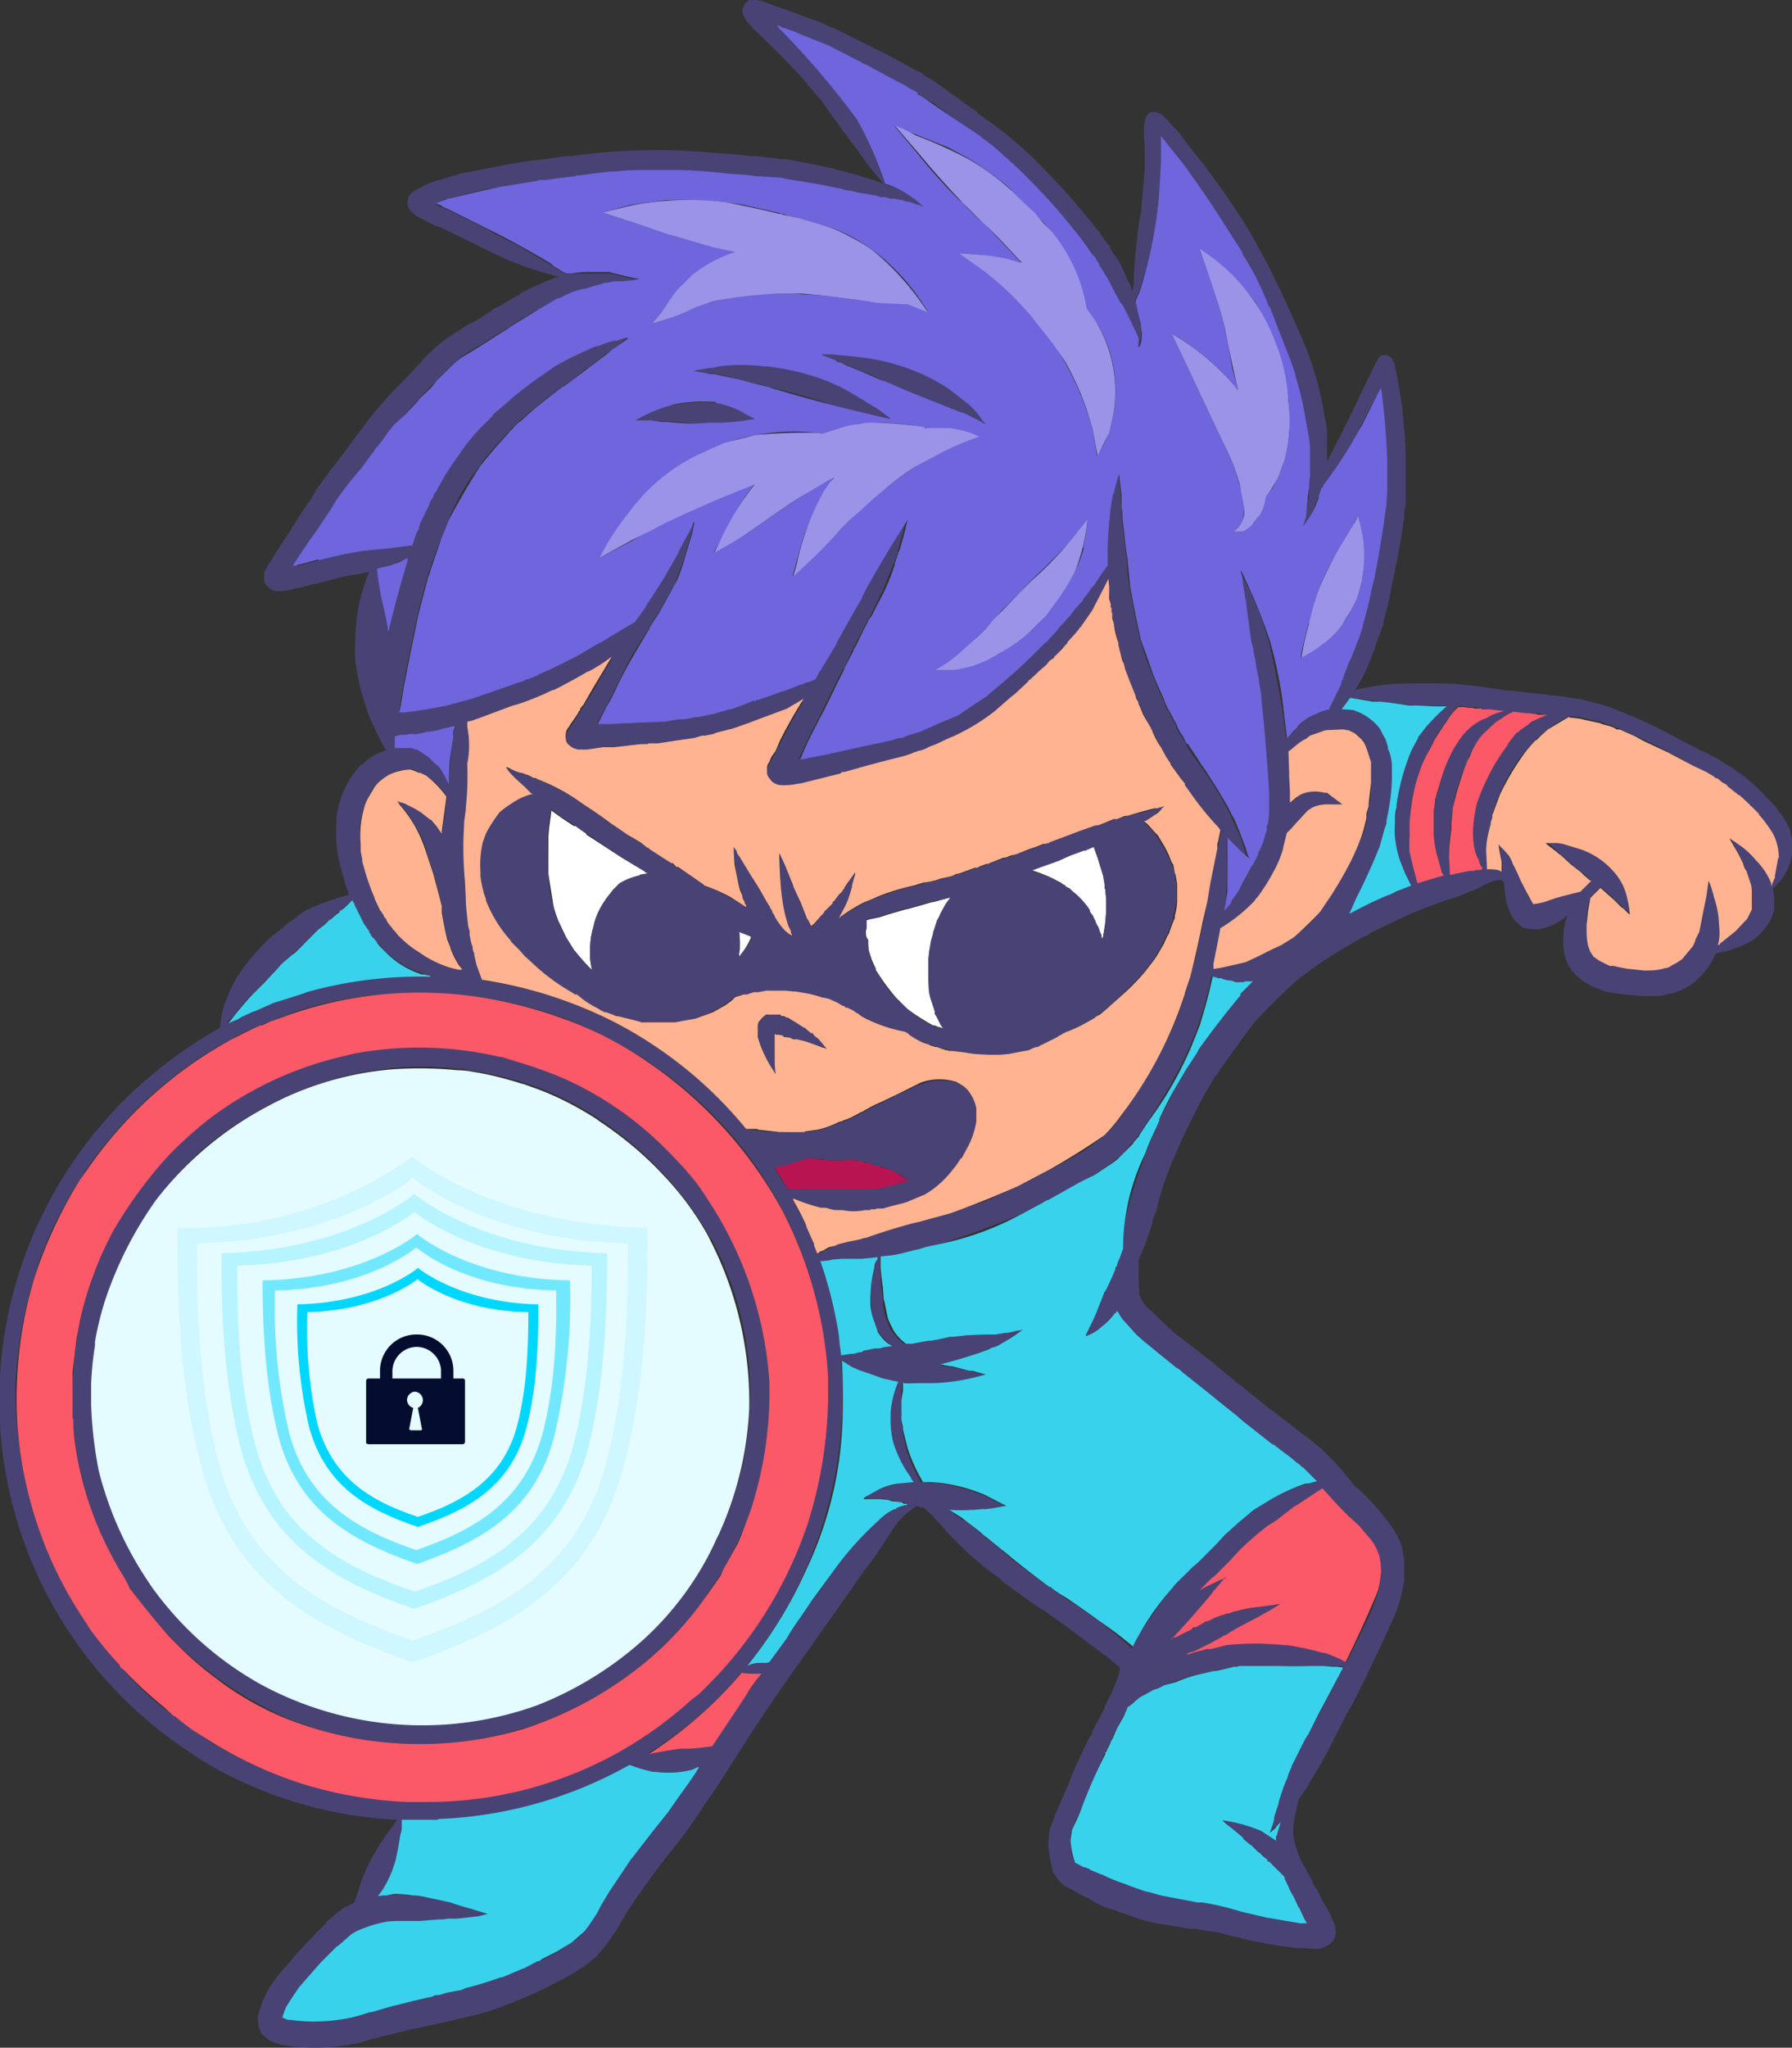 <svg width="232" height="265" fill="none" xmlns="http://www.w3.org/2000/svg">
  <rect width="100%" height="100%" fill="#333333" stroke="none"/>
  <path d="M123 116.2h-.2l-1.8.5-.5.1-2.8.8-.5.1-2.4.7-.9.3-1.4.3-.3.1v1l-.1.4c0 .4 0 .8.3 1.1v1.2l.1.3.4 1.2.5 1.1v.2l.1.1a28.3 28.3 0 002.5 3.4l1.5 1.5 1 .7a35 35 0 002.3 1.4h.2l.5.2.7.2-.3-.4-.3-.6-.1-.2-.2-.4-.1-.3-.2-.4-.5-1.5c-.2-.8-.2-1.7-.3-2.5v-1.2-1.4l.1-1.1.3-1.2.2-1v-.2l.6-1.6.3-.7a11.7 11.7 0 011.4-2.2zM95.7 120.6a7.6 7.6 0 010 2.2v1.1a15 15 0 001.5-2.5v-.2l-1.5-.6zM136.7 113.9l.4.2.2.1.4.3c.2 0 .2.1.2.2l.4.2h.1l.7.7c.8.7 1.5 1.4 2 2.2v.2l.4.5.2.6.5.9v.2l.2.4v.2h.1l.1.4.1.4.1-.4a22.5 22.5 0 00.4-3.2v-.4-.7-.3-.4-.7l-.1-.4v-.1-.2-.4l-.3-1.2-.7-2.2-.5-1.4-1.1.4h-.2l-1.2.5-.5.2-1.5.6-2.8 1-.8.3a17.6 17.6 0 013.2 1.3zM83.5 112.9v-.1l-3-1.8-4.3-2.8-.3-.2v-.1l-1.4-1h-.2a39.2 39.2 0 01-2.9-2l-.1.7-.2 1.5-.1 1.1v4.9l.6 3.8c.1.7.4 1.5.7 2.3l1 2.1 1 1.6a31 31 0 002.4 2.7 7 7 0 01-.3-1.5V122.5a9.9 9.9 0 01.5-2.8v-.1c.3-1.1.8-2.2 1.5-3.1v-.1l1-1.3h.1l.7-.7.9-.5a8 8 0 012.9-.8l-.4-.2z" fill="#fff"/>
  <path d="M18.3 207.5l2.5 3 1.2 1.3a48.1 48.1 0 0015.3 10.6 45.7 45.7 0 0027 2.2 32 32 0 003.3-.9l.7-.2a46 46 0 0023-16.7l.4-.7 1.6-2.4.4-.6 1.9-3.7.4-1a38.3 38.3 0 003.2-11.2 49.7 49.7 0 00.4-8.6 44.4 44.4 0 00-9-25l-.6-.7-.9-1.2-.5-.6a35.1 35.1 0 00-6.3-6 55.2 55.2 0 00-9.7-5.8 44.9 44.9 0 00-4.1-1.5l-2-.6-1.5-.4h-.2a44.6 44.6 0 00-38 8.2l-.6.4a48.5 48.5 0 00-11.5 13.8l-.1.1a45.4 45.4 0 00-5.1 18.1l-.1 2.2v5.1l.2 1.2a47.4 47.4 0 003.2 12c.9 2.1 2 4.2 3.2 6.1l.7 1.3 1.6 2.2zM13 190.3a45.3 45.3 0 01-1.1-8.6v-.1-.1-.2-.1-.9-1.3c0-1.7.2-3.4.5-5v-.5-.2a46.6 46.6 0 016.5-16 49 49 0 016.7-8 46.2 46.2 0 0119.7-10.2 41.7 41.7 0 0114-.8h.7l.7.2a43.8 43.8 0 018.6 2.1c2.8 1 5.5 2.4 8 4l.4.3a45.7 45.7 0 0114 14.8l.6 1a42.7 42.7 0 01.8 37.8v.2l-.1.2a46.7 46.7 0 01-9.5 13 45 45 0 01-19 10.2 43.6 43.6 0 01-15.3.7c-.6 0-1.2-.2-1.7-.3a43.8 43.8 0 01-24.5-13 41.6 41.6 0 01-3.3-4.2l-.4-.6a41.3 41.3 0 01-6.3-14.4zM106 134.6l-.5-.6-.3-.2-.1-.1a6 6 0 00-.6-.5l-.2-.1-.1-.1-1.2-.7-1-.5h-.1l-.2-.2h-.2l-.3-.1-.2-.1-.7-.2h-.7l-.4.2H99l-.5.5-.2.4-.2.4v1.5l.9 2.4 1.1 1.9.4.5v-1.3l-.1-.6v-.5-.5-.3l-.1-.9v-.8-.3h.3l.1.1.6.2h.4l.6.2.5.1.4.1 1.2.3 1.1.4 1.1.3h.2v.1h.2l-.2-.2-.7-.8z" fill="#494375"/>
  <path d="M231.9 108.2a5.4 5.4 0 00-.7-1.9 9 9 0 00-1-1.4c0-.2-.3-.4-.4-.6l-1-1a22.7 22.7 0 00-3.5-3.2l-.2-.1-.8-.6-.3-.2-.9-.5-.4-.3-.7-.4-.3-.2h-.2l-.4-.3-.3-.1-.6-.3h-.1l-.1-.1-1.2-.6-1.4-.7-.1-.1-2.7-1.4-2.1-1a137.8 137.8 0 00-3.4-1.4 17 17 0 00-1.4-.5h-.2v-.1l-.9-.2-.4-.1-.8-.2-.7-.2-.6-.1-.8-.1-.5-.1-.7-.1-1.1-.1h-.4l-.2-.1-4.7-.5h-.5l-1.8-.3h-.2a89 89 0 00-2-.3l-2.8-.3a121.3 121.3 0 00-7.8 0c-1.7.1-3.3.4-4.8.7H175.5a20.4 20.4 0 001.9-3.8l.3-.8v-.1l.2-.3.2-.7v-.1l1-2.6v-.3a31.9 31.9 0 001-4.4 106 106 0 001.2-6l.1-.6.1-.5.3-2.2v-.6l.2-.9v-.7-.4-.4V61.4v-.7V60v-.8l-.1-2.6-.2-1.9v-.5l-.1-.5v-.2-.4a108.6 108.6 0 01-.4-2.5l-.3-1.7-.2-1-.1-.5v-.2l-.4-.8c-.2-.2-.4-.4-.7-.4a1 1 0 00-.8.1l-.3.3v.1l-.2.3-.2.4-.1.2-.3.6-.3.7-.2.3a210.3 210.3 0 01-5.3 10.7v-.1V57 57v-1-.3l-.1-.8-.3-1.4-.1-.8-.1-.4a40.8 40.8 0 00-2.9-9.1A150 150 0 00164 34l-2.3-4.2-2.6-4-2.8-3.9-2.6-3.3-1.2-1.6-1.5-1.6-.4-.4c-.1-.1-.3-.3-.5-.3l-.4-.2h-.1H149l-.5.4-.2.5-.2.7v1.6l.1 1.1V22l-.4 4.6c0 .7-.2 1.3-.3 2a95 95 0 00-.7 6.9V36.7l-.2.9v.2l-.2-.6V37l-.4-.7-.6-1.4-.5-1-.1-.1-.1-.2a10.6 10.6 0 00-.7-1l-.4-.8-.5-.6-.4-.6-.4-.6-.2-.2a85.4 85.4 0 00-2.8-3.4l-.3-.4-1.7-1.9-.4-.4a135.7 135.7 0 00-3-3.1 58.5 58.5 0 00-3.6-3.2l-1.7-1.3-2-1.4-.1-.2a127 127 0 01-2.4-1.7l-1.5-1.1-1.7-1.2-.3-.2-.9-.5-.3-.3-.8-.4h-.1a89.4 89.4 0 00-4.4-2.4l-.8-.4-3.4-1.7-2-1h-.2l-.8-.4-.4-.2a23 23 0 00-.8-.3l-.3-.1-3.3-1.2L101 1 98.8.2a84.8 84.8 0 00-1.1-.3l-.4.1H97l-.5.4-.4.8c0 .7.4 1.3.8 1.8l.7.8 1.7 1.6 1 1a91.7 91.7 0 014.2 4.4l.2.3.5.6.5.6.5.5 1.6 2.3 1.2 1.6.2.4h.1c0 .2.2.3.3.4l.2.3.4.6.8 1 .4.6.4.5.2.3a32.4 32.4 0 001.9 2.4l.5.6-.5-.2-.5-.2-2-.6h-.1l-.1-.1-2.3-.6-2.4-.6-4.7-.9h-.8l-.4-.1-1-.1h-.2l-1.4-.2h-.8l-1.7-.2-3-.2-1-.1a78.3 78.3 0 00-17.5.5h-.7l-2.7.4-2 .2a94 94 0 00-4.5.8l-2.5.5-1 .2h-.2l-1.2.3-2.3.7h-.2a16.3 16.3 0 00-3.2 1.5c-.4.3-.7.7-.7 1.2-.1.4 0 .8.3 1.2.3.4.7.7 1.3 1l1.9 1 .4.1.7.3.2.1 3.3 1.6 1.4.7 2.9 1.4a45.2 45.2 0 006.7 2.3l.5.1-.4.1a38 38 0 00-4.5 2l-.2.2a36.7 36.7 0 00-2.9 1.7h-.2l-1 .7-1.9 1.2-.7.3a71.4 71.4 0 00-3.3 2.2 23.6 23.6 0 00-3.1 3l-.5.5-1.3 1.4-.3.3a56.2 56.2 0 00-4.3 4.8l-.3.4-1.5 2-1.7 2.3a110.7 110.7 0 00-3.3 4.4l-.8 1.4-1 1.4L38 68l-.2.2-.1.3-1 1.5-1.4 2.2-.2.4-.5.7v.2h-.1v.1l-.2.2-.1.4v.2.9l.5.7a1.8 1.8 0 001.1.5c.6 0 1.2 0 1.8-.2h.1l.7-.2h.2l2-.5.5-.1a224.3 224.3 0 013.9-1l1.4-.2 1.4-.3a23 23 0 00-1.7 6.8 37 37 0 00-.1 4.6 29.2 29.2 0 004 11.7 7.7 7.7 0 00-2.4 1.2l-.8.7h-.1a12 12 0 00-3.1 6.6l-.1 2a16.9 16.9 0 00.5 4.2l.7 2.6.5 1.4a32.4 32.4 0 00-5.6 2l-2.2 1.6-1.6 1.3-.3.2a28 28 0 00-3.5 3.7 17.5 17.5 0 00-3 5.6 12.4 12.4 0 00-.5 2.8 58.6 58.6 0 00-11 8 55.3 55.3 0 00-15.7 26 54.4 54.4 0 0017 55.4l1.9 1.6a87.1 87.1 0 006.4 4.4 54.2 54.2 0 0024.3 7.1l-.4.6-.2.3a26.8 26.8 0 00-4 7l-.6 1.9-.2.5v.1l-.2.4-1.3.6-.8.6-.1.1-.4.3-.1.1-.8.7-.1.2a83 83 0 00-1.7 1.7l-1.2 1.3-.1.1-.4.4-.5.6-.2.2-1 1.2a19.3 19.3 0 00-2.5 3.3L34 259l-.4 1.1-.2.7V261.6l.1.8.3.6c0 .2.3.4.4.5a4 4 0 00.8.6l.7.3.6.2 1.5.2a22 22 0 005 .1 20.5 20.5 0 005.3-1l4.8-1.2 5.1-1.1 2.5-.6a29.7 29.7 0 004.7-1.4 58.4 58.4 0 007.3-3.3l1.3-.7 1-.6a19.4 19.4 0 002.4-1.8 30.2 30.2 0 002.2-2.8l1-1.6v-.1l.3-.4.3-.6A110.8 110.8 0 0185 242l1.5-2 .6-.7a60.6 60.6 0 004-5.6l1.4-2 2.2-3.4.5-.8a262.8 262.8 0 018.7-12.9l6-8.5.7-1 .4-.6.3-.4.7-1a40.3 40.3 0 002.3-3.2l.3-.5 1.2-1.8.5-.7a10 10 0 011.8-1.6l.5-.4H118.8l.5.2h.4v.1l1 .9.5.6.1.1.4.4.6.7a42.8 42.8 0 006.2 5.7l1 .7.2.3 3.6 2.6 1.6 1.1h.1a258 258 0 018 5.9c.2 0 .3.2.4.3l1.5 1.2.1.2-.2 1-.8 2-1 2v.2l-1.6 3v.2l-.6 1-2 4.3-.2.6-.1.3-1.6 3.7-.4.9v.1l-.6 1.6-.2 2 .2 1.3v.2l.4 1.9.5.8.6.7a4.4 4.4 0 00.7.5l.4.2 1.1.6.9.5.3.1 1.7 1 1.5.5.6.2.4.2h.2l1.6.6a21.7 21.7 0 004.2 1l.7.1 2.3.4h.7l1.7.3c1.2.1 2.5.5 3.7.8h.2l.6.2a63.5 63.5 0 007 1.2H168.6l1.5.1h.7l.5-.2h.1l.6-.3c.4-.3.6-.5.8-.9 0-.3.2-.7.1-1l-.1-.7-.4-.9v-.1l-.7-1.3-.6-1-.4-.9-.8-1.3v-.2l-1.2-2.1a12 12 0 01-.6-1.3l-.5-1.6-.2-1.2v-.5a18.8 18.8 0 01.5-2.8l.2-1 1.4-2h-.1l1.4-2.3.9-1.6.3-.6 2.2-4.3v-.1l.7-1.1a248 248 0 005.9-12.4 20.3 20.3 0 001-4.1V202l-.3-1.8c-.2-.7-.6-1.4-.9-2l-.7-1a30.6 30.6 0 00-4.6-5 113.3 113.3 0 01-1.6-2l-.7-.7-.2-.3-.9-.9-.2-.2-.6-.6-.3-.2-.7-.6a198 198 0 00-3.5-2.7l-2.5-1.9-2.5-2-.2-.2-1.3-1-3.4-2.8-4.5-3.5a60.4 60.4 0 01-3-2.8l-.7-.6c-.4-.4-.6-.8-.8-1.2l-.2-.4-.1-2v-.1-1-1.5h.1v-.2c.7-1.5 1.2-3 1.7-4.5v-.4l.4-1v.2l.4-1.6a35.5 35.5 0 011.7-5 87.7 87.7 0 015.3-10.7 212.4 212.4 0 015.4-7.5 82.3 82.3 0 015.8-5.7l1.4-1c.1-.2.2-.2.4-.3 1-.8 2.5-1.7 4-2.6l2.2-1.3.4-.2.3-.1.3-.2.2-.1h-.1a125 125 0 014.2-2l.8-.4 1.4-.6 2.1-.8 1.1-.4c.9-.3 1.8-.5 2.6-.9l2-.8.5-.3c.6-.3 1.2-.6 1.8-.7h.7v.1l.2.2.2 1.8a7 7 0 001.2 3.1l1 .9.7.2h.2a4.7 4.7 0 001.5 0 7.4 7.4 0 003-1.4l.4-.3a9.8 9.8 0 00-.5 2.7 7.8 7.8 0 00.3 2.9l.4.9.5.7a9.1 9.1 0 001.4 1.3l1 .6 1.8.7 1.7.3 3 .3H214.8l1.9-.4a7.7 7.7 0 003.3-2 8.9 8.9 0 002.1-3.1l.8-.2h.1a14.7 14.7 0 003.7-1.4c.5-.3 1-.7 1.4-1.2a6.7 6.7 0 001.6-2.8v-.7c0-.7 0-1.4-.2-2.1l.2-.2.7-.7a7.1 7.1 0 001.5-6zM41.3 72.5a101 101 0 01-2.7.7H38l.5-.8 1.4-2 1.2-1.8 1.5-2.1.1-.2v-.1a34.7 34.7 0 014-5.4l1.5-2 .4-.4v-.1l1-1.2.5-.6v-.2l.2-.1.8-1a29.8 29.8 0 013-3.4l.2-.3 1.5-1.5.8-.8.5-.6.8-.8.5-.5a17.1 17.1 0 013.7-2.6l2-1.3 1.7-1 .4-.3a51.8 51.8 0 016-3.3l.1-.1 1-.5 1.5-.6h.5v-.1h.2l2.5-.7h.4l1-.2h.7l.3-.1h.1l1-.1h.3l.8-.2h.2l-.5-.1H82l-1.8-.4-1.2-.3H75.5a14.5 14.5 0 00-2 .1h-.2l-.6-.4h-.1l-1-.6-.3-.2-4.2-2.5-3-1.5-1-.6-.6-.3-3.2-1.6-1.4-.7-.5-.2-.2-.1H57l-.6-.4h-.1l1.4-.5.3-.1a33.5 33.5 0 017-1.6h.1l4.4-.7h.4l.7-.1 1.4-.2 2.5-.3H75a105.3 105.3 0 014.1-.6h.3a583.1 583.1 0 004.3-.2 121.3 121.3 0 018.6.3l2.2.2h.1l1.5.1h1l.9.1h.3l3 .3h.5l4.7.9 2.5.5a73.7 73.7 0 001.4.3l.7.2 2.5.4.6.1h.5l.4.1.5.1h.4l1 .3h.3l.5.2.4.1c.3 0 .5.2.8.3h.2l.3.2h.3A13 13 0 00115 24l-.4-.1a58.3 58.3 0 00-3.7-8.5 60.5 60.5 0 00-10-11.7l-.3-.3h.2l.5.2.2.1.5.2.9.3h.2a57.8 57.8 0 018 3.8h.3l.1.1.7.4 3.8 2 1 .6h.1l.3.2.3.1 1 .7h.1l.3.2.3.1c.4.4 1 .7 1.5 1a257 257 0 013.8 2.8l2.1 1.5.2.1.7.6.3.2h.1l.6.5a60.1 60.1 0 015.3 5l1.7 1.7 3 3.4 1.6 2 1.2 1.7.1.3.2.2v.1h.1l.2.5.3.3.4.7.2.3.1.3.4.6.6 1.1 1 1.8.1.3 1 2 .2.3c.4.7.7 1.3.9 2a6.9 6.9 0 010 .7v.5a4.4 4.4 0 00.3-3c-.1-1-.3-2-.7-3 .3-.4.4-.9.6-1.3l.8-2.4a49.2 49.2 0 001.7-9.5 50.7 50.7 0 00.3-6.7v-.4-.9c1 1 1.8 2.2 2.7 3.4a132.8 132.8 0 017.7 11.5l.3.6 1.4 2.6a62.8 62.8 0 011.8 3.7l.2.6a129.8 129.8 0 012.5 6.4l.7 2 1 3.8c.4 1.5.7 3 .8 4.4v1.1l.1.5V63l-.1 1.4v.4l-.2.5V65.6c0 .4 0 .8-.2 1.3l-.2.9v.4a15.6 15.6 0 001.4-2.7l.4-1v-.2l.4-1 .1-.2.3-.3.8-1.2a50 50 0 003.8-6.1l.1-.2 1-2 1.5-2.7.1-.3.3 2 .4 4.6.1 3V65.3l-.2 1.3-.1.8v.2l-.8 4.7-.4 2.1v.2l-.5 2-.5 2.2-.5 1.9v.1l-.1.1-.1.4-.6 1.6-.2.6-.3.7-.2.6-.2.5-.2.4-.7 1.9-.2.5v.1l-.3.5c-.3 1-.8 1.8-1.1 2.6l-.4.6h-.2a9.1 9.1 0 00-3 1.5l-.8.8v.1l-.6.6-.6.7-.1.1v.1l-.1-.3-.3-2.4a152.1 152.1 0 00-1.9-10l-.7-2.2c-.5-1.6-1.2-3-1.7-4.3l-1.4-2.7.3 1.8.4 2.8v.2l.7 4.5.3 1.3.2 1a186.2 186.2 0 01.4 2.3V88.4h.1l.3 1.7v.4l.3 2.1.2 2.4.2 2.5a260.3 260.3 0 01.3 6.3V104.7c0 .8 0 1.5-.2 2.2v.3l-.2.5v.4l-.1.3-.3.9-.3.7-.2.6-.2.2-.6 1.3-.2.3-1.1 2-.1.2-.5.8-.4.6-.4.7-.1.1-.8 1.2a39.3 39.3 0 00.3-7.3v-1.1-1-.2l1.2 1.3.2.2.5.6v.1l.7.5.2.2-.5-1.3-.1-.5-.6-1.6-.8-1.7-.2-.5-.6-1.2a43.5 43.5 0 00-2.7-4.4l-.7-1-.6-.8-1.2-1.8v-.2l-.6-.9v-.1h-.1c0-.2-.1-.2-.2-.3l-.4-.8V94l-1.2-2.2-.3-.6V91l-.1-.2c0-.1 0-.2-.2-.3 0-.3-.2-.5-.3-.7l-1-2.5-.8-2-.8-2.5a120.3 120.3 0 01-1-4.8l-.4-2.2c-.2-1-.3-2.1-.3-3.1v-.2l-.2-1.3-.3-2.6-.2-1.6v-.7-.7l-.1-.5v-.6-.6l-.3-2.4v-.2l-.3.9-.4 1.5v.2l-.3 1v.3l-.3 1a24.2 24.2 0 00-.3 5v2l-.5.8-1.3 1.8-.2.4h-.1l-.4.5-.2.4a53.3 53.3 0 00-1.8 2.2l-.2.2-1 1.1c0 .2-.3.4-.4.5l-.2.2-.6.7-.4.5-.5.5-.2.2-.9 1-.6.5-.3.3c-.6.5-1.3 1-1.9 1.7a133.9 133.9 0 01-4 3.5 25.5 25.5 0 01-8.5 4.4l-1.3.5-.7.2-.6.2h-.1l-1 .2a164.2 164.2 0 00-8.6 2c-.8 0-1.5.2-2.2.4h-.3l-.7.1h-.1l1-2.1 1-2.1.3-.5v-.1l.1-.1.7-1.4 2-4.1.6-1.2h.1l1.1-2.4.4-.8a74 74 0 011.8-3.4l.1-.2.4-.8a50 50 0 002.6-5.9l.2-.3.4-1.3.1-.5.4-1.4.1-.4.4-1.5.1-.3a101 101 0 00-5.8 9.8l-.7 1.2-1.3 2.3-1.3 2.4v.1l-1 1.6-.8 1.4-.1.2v.1c-.2.1-.2.3-.3.4l-.6 1-.7.2-.6.2-.4.2h-.2a35.7 35.7 0 01-2.8 1l-.5.2-2.3.8-.2.1-.3.1-1.2.4-1.8.6h-.2l-1.6.5h-.4l-1.9.4h-.2l-1 .2-1 .2a5 5 0 00-.4 0l-1.7.2h-.5l-2.2.2H83l-1.8.1h-2l-1.7.1h-.2l1.2-2.2 1.6-3.2.5-1a32.1 32.1 0 012.4-4.3l1-1.6v-.1l1.3-2 .2-.4 1-1.7.8-1.5.3-.7.5-1.3.3-.8.1-.4.6-2 .4-1.3.3-1.5c-.1 0-.2 0-.3.2h.1l-.5 1a99.7 99.7 0 00-1 2l-.4.7-1.2 2.1-.5 1-1.4 2.2-.5.8-.2.2v.2l-.5.6-1.3 1.8-1.3.8-1.9 1.2-.2.1-1 .6h-.1l-.8.5-2 1v.1a5019 5019 0 01-5 2.5h-.3l-.7.4h-.1l-.2.1-.3.1-.7.3-.5.2-1.8.6a325.5 325.5 0 01-7.7 2.4h-.2l-3 .6-2 .1h-.6l.1-.8.4-2.5.9-4.6 1-4.7v-.1l1.2-4.6.2-.7.1-.2a104 104 0 012.5-6.6 31.3 31.3 0 013-5.6l.4-.5.2-.3.5-.7.2-.3 1.3-1.6.1-.1a93.8 93.8 0 012.3-2.5v-.1l.3-.2.6-.6.2-.2a127.2 127.2 0 013.6-3l2-1.5h.1l1.9-1.4 1.2-1h.1a151.5 151.5 0 002.3-1.8h.1l.8-.6 1.8-1.4.2-.2c-.5 0-1 .2-1.6.4h-.2l-.9.2-1.3.5h-.2l-.8.3h-.1l-2 1-2.6 1.4-1.7 1.2-.2.1-2 1.5-1.6 1.3-.3.2-1.8 1.7-.2.2h-.1l-.6.7-.5.5-.5.5a40.5 40.5 0 00-2.8 3.5l-.3.4-.6 1-.8 1.1-1 1.9-.2.2-.4.8-.3.6-.4.6-.9 2v.2c-.2.3-.3.5-.3.8l-.2.3c0 .3-.2.6-.3.8v.3l-.3.6h-.3a20 20 0 01-3.2.5l-3 .3c-1.9.3-3.7.8-5.6 1.2zm72.3 90.2v.2a13.6 13.6 0 00-.8 6 7.2 7.2 0 00.4 2.4 7 7 0 001.5 2.2 4.3 4.3 0 00.5.4l.3.3-1.6.2-.6.1-1.5.3-.3.1h-.3l-.7.2H110.2c-.4.2-.9.3-1.3.3a40.7 40.7 0 00-1.3-7.4l-.6-2.3-.2-.7a50 50 0 00-.6-1.7h.4l1.2-.3 1.2-.1h3.5l.2-.1h.9zm-1.5-2.6h-.2l-.6.3a13.2 13.2 0 00-2.7.6l-.3.1h-.1l-.8.4-.5.3h-.2l-.5.3-.3.2-.4-1v-.2l-1-2c0-.2 0-.4-.2-.6a49 49 0 00-1-2l-.5-1.1v-.2a15.4 15.4 0 003.6 1.1l.5.1 1.4.3H109.2a15.3 15.3 0 003.5 0l.7-.1h.2l.5-.1h.3l.6-.2a24 24 0 004.8-1.6l.5-.3 1.4-1 1.4-1.6.8-1 .5-.7.1-.2a16.4 16.4 0 001.3-2.2c.3-.7.5-1.6.7-2.5a5.9 5.9 0 00-.3-2.6l-.5-1-.6-.7-.7-.5-.6-.3a4.6 4.6 0 00-1.1-.2c-1.1-.2-2.3 0-3.4.4-.6.2-1.3.5-2.1 1-.3 0-.6.2-1 .4l-2 1-1.7.8-.8.5h-.1l-.5.3-1.5.7h-.1l-.4.2-.4.1c-1 .4-1.9.8-2.9 1l-1.3.2h-3.6c-.9 0-1.7 0-2.8-.2H98l-.7-.1h-.5a60.5 60.5 0 00-8.9-8.6 53.7 53.7 0 00-25.3-10.7 17.5 17.5 0 01-1-3.2v-.2l-.2-.5v-.3l-.2-.7-.2-.9v-.5l-.2-.7c-.2-1.1-.3-2.4-.3-3.8l-.2-1.9a57.5 57.5 0 010-7.8l.1-1.5v-.2l.1-.4c.2-1.5.2-3.1.1-5v-.4-.1c.4-1.5.4-3 .1-4.6V94v-.5h.3l.1-.1 1.5-.5 2.6-1c.4 0 .9-.2 1.3-.4l3-1.1 1.2-.5.7-.3h.1v-.1h.1l.2-.1 2-1 2.5-1.3.2-.2.6-.3a47.6 47.6 0 002.2-1.5l.1-.1a61 61 0 00-2.4 4.1L75.8 91l-.2.3c0 .2-.2.3-.3.5l-.2.3v.2l-.2.1-.5.9-.5.7-.1.2-.3.4c-.2.5-.3 1-.1 1.5.1.3.3.6.5.7l.4.2.5.2H76l2.2-.2 1.5-.1 3.4-.3H84l.2-.1H84.5l.7-.1 2.6-.4 2.1-.3 1-.2h.3l.1-.1 1-.2.5-.2a22 22 0 002-.5l.6-.2 1.7-.6.5-.2a46.2 46.2 0 006.3-2.7h.1a86.6 86.6 0 00-2.9 5.2l-.7 1.4-.4.7-.1.2-.3.5-.1.3-.2.4v.6a1.9 1.9 0 00.6 1.2c.3.3.7.4 1.2.5h1c.4 0 .8 0 1.3-.2h.2l1.2-.3 4-1 .3-.1h.2l.4-.2 2.1-.6 2.6-.7.8-.2c.5 0 .9-.2 1.2-.3h.4l1-.4.7-.2h.1l.3-.2h.3l.1-.1.6-.2.5-.3.9-.3 1.6-.7.6-.3a25.6 25.6 0 005.3-3.3l2.2-1.9.4-.3 1.4-1.3.3-.3.1-.1h.1l1.6-1.5.5-.5.6-.5.5-.5V85l.2-.1.8-1c.2 0 .4-.3.5-.5l.3-.3 1-1 .4-.7.2-.2.1-.1.6-.8.8-1.3 1.6-2.9.5-1.2v1l.2 1.2v1.1l.1.4v.1l.1.5v.1l.2.7.1.7.6 2.5v.3l.6 2v.4h.1l.2.8.2.5.3.8.8 2 .2.3c0 .3.2.5.3.8l.2.4.4 1 .9 1.7v.2h.1l1.2 2.3.7 1.3.5.6.2.4 1.2 1.8.5.6v.2a56.8 56.8 0 004 5.1l.2.1v.1l.5.5-.3 1.5v.3l-.2.6-.3 1.5-.6 3-.2 1.1-.2 1.3-.5 2.6-1 4.5-.7 2.6-.6 2v.1a46.1 46.1 0 01-3.8 8.7 85.1 85.1 0 01-4.5 7.2l-1.1 1.4-1 1.1-.7.5a24.3 24.3 0 01-2.7 1.9 126.3 126.3 0 01-10 5.2l-2 .9-4.6 1.6-4.3 1.1h-.1a73.3 73.3 0 00-6.6 2zm-11.5-9l.4-.1.7-.2h.1l.4-.1h.2l1.6-.5.6-.2.4-.1a110.9 110.9 0 011.1.1h.5l.2.1a13.7 13.7 0 003.4 0c.5 0 1 .1 1.4.3h.5l.3.2.6.1h.2v.1l.8.2h.2l.5.2.6.2 1 .5h.1l1.1.8h.1l-.1.1-.3.1a24.8 24.8 0 01-4 1H102l-1-1.5-.7-1.2.2-.1zM50.3 81.7l-.1-.5-.3-1.5-.6-2.6-.4-2.5-.1-1H49c.3-.2.6-.2 1-.3l.2-.1 1-.3.6-.3c.3 0 .6-.2 1-.4l-.2.6a48.9 48.9 0 00-1.5 5.3l-.3 1.2a71.6 71.6 0 00-.5 2v.4zm.8 15.2v-.7-.9h.6l.2-.1h.6l.5-.1 1-.1 1.3-.2h.2l.6-.2.6-.1.7-.2h.4l.4-.2h.3l.3-.1h.2v.1l-.2.5v.2l-.1.6-.2 1.4-.2 2v.2l-.2 1.8V101.4l-.5-1-.3-.5-.6-.8-.3-.3A8.1 8.1 0 0054 97l-.3-.1-.8-.2h-1.1a6 6 0 00-.6 0H51zm-4.5 10.7c0-1 .2-2 .4-2.8.4-1 .7-1.8 1.2-2.6a9 9 0 011-1.2l1-.7 1.5-.6 1.2-.1H53.6l.7.4h.1l.9.5a10.2 10.2 0 012.6 2.6l-.6 4.3v.4l-.7-.8-.8-.8-.1-.2-.9-.7-.1-.1-1-.5v-.1l-1-.5h-.3l-1-.4.2.2.2.2 1 1.2 1.4 2.3c.4.7.8 1.6 1 2.6l1 3a82.6 82.6 0 011 4l.1.7v.2a14 14 0 00.7 3.6l.3.9v.1l1.2 2.2.3.5.1.1h-.1-.1-.2-.1l-.2-.1h-.3l-.6-.2a15 15 0 01-3.4-1.6l-.9-.6c-.8-.5-1.5-1.1-2.3-2l-.4-.4-.3-.3-.2-.3-.4-.6-.4-.6-.2-.3-.4-.6v-.1l-.7-1.5-.7-1.6a30.4 30.4 0 01-1-3.2v-.2l-.2-1.1v-1l-.1-1.6zm-16.3 23.8c.7-1 1.5-1.8 2.3-2.7l.3-.2v-.1l.5-.4.6-.6v-.2c.6-.5 1.2-1 1.6-1.6l.2-.1.7-.8a31.4 31.4 0 011.5-1.4h.1a23.9 23.9 0 002-2l.3-.2.2-.3.2-.1.4-.5.9-.7.6-.5.8-.7.3-.3h.1l1.2-1.1.5-.4.2.4v.2l.9 1.6.4.7.2.3.1.3.3.5.1.1.2.3.2.3.2.1v.2l.3.3.5.5c0 .2.2.3.3.4l.3.4.4.3a11.3 11.3 0 004.4 2.5l.3.1.7.2h.1c-2 0-3.9 0-5.8.2H49l-1 .2c-2.7.3-5.5.9-8.4 1.7l-.5.1-.4.1a57.8 57.8 0 00-5.9 2.3h-.1l-1.6.7-.5.2-1.1.6-.2.1 1-1zm18 101.4a53.8 53.8 0 01-21.6-7.7l-.8-.6-.8-.5-1-.8-1.1-.8c-.2 0-.3-.2-.5-.3l-1.4-1.1a46.2 46.2 0 01-5-4.7l-.2-.3a52.8 52.8 0 01-4.1-5.2l-.6-.7a55 55 0 01-7.7-17.5A56.8 56.8 0 012 179a58.4 58.4 0 013.3-16.4 53.4 53.4 0 015-9.9l.7-1.1A54.9 54.9 0 0125.7 137l2.2-1.4 2.2-1.2.9-.5 1-.5 1.6-.7h.1l1.2-.5h.1l.8-.4.9-.3h.3l1-.5a48 48 0 0111.3-2.3c2.3-.2 4.7-.3 7.3-.2a57.3 57.3 0 0116.5 3.3 54.8 54.8 0 0120.2 13.5 51.5 51.5 0 0113.8 32.7v4.5c-.2 4.6-1 9.2-2.2 13.6l-.2.6a51.7 51.7 0 01-14.5 22.6l-.6.6a54.3 54.3 0 01-22.9 11.9 57.8 57.8 0 01-18.4 1zm42.1-4l-1.6 2.4-1 1.3-1.4 2-1.4 2h-.1l-3.1 4-.1.1-2.8 4.3-1.2 1.8-.5 1-1.7 2.4c-.4.5-1 1-1.5 1.3l-2 1.3-1.8.9-.5.2h-.1l-1.8.9-.3.1-2.6 1.1h-.1l-2 .7-2.6.8c-.2 0-.5 0-.7.2h-.3a70.4 70.4 0 00-2.5.6h-.2l-1 .3h-.2l-1.9.5-2.9.7-2.4.7H48l-2 .6h-.4l-.1.1a25.8 25.8 0 01-5 .5c-1 0-2 0-3-.2h-.2l-.6-.1h-.1v-.3l.4-1.2a13.3 13.3 0 011.7-2.6l2.9-3.1.3-.4a24 24 0 011.8-1.7v-.1l1.9-1.5.1-.1.4-.2v-.1l1-.5 3-.8h.7l.7-.1H54.6a42.3 42.3 0 002.8-.1h.7l.2-.1h1l2.6-.4h.1l.8-.1.3-.1h.3l-.7-.2-1.6-.5h-.2l-1.3-.5-1.2-.4-2.3-.5-2.5-.4h-.3c-.8-.1-1.5-.2-2.2-.1a10 10 0 00-1.4.1l-.6.1H49c1-1.3 1.8-2.8 2.3-4.6l.6-2.7v-.4l.1-.9a9.6 9.6 0 00.1-1.2h4.7a56 56 0 0024.7-7.1 8.7 8.7 0 001.8.6l1.2.2h.5a12.3 12.3 0 004.7-.3l.6-.2h.1zm6-9.1c-1.5 2-2.8 4.2-4.2 6.3l-1.3.2h-1.6l-1 .1-2.8.4-1.2.2h-.4a49 49 0 0012-10.4h.7l.8.1h1.2l-2.2 3zm22-27.9a17.8 17.8 0 00-4 .7c-.3 0-.6.2-1 .4-.5.2-1 .6-1.5 1h-.1 2.2l1 .2h.6l.2.1.6.2H117l.4.2h.2l-1.5.5-.3.2c-.9.4-1.6 1-2.2 1.5a31.8 31.8 0 00-5.3 6l-3 4.2c-.9 1.1-1.7 2.3-2.4 3.4l-.5.7-.6.9-2.2 3-.4.1H98a6 6 0 00-1 .3h-.2a52 52 0 007.5-12.3 55.3 55.3 0 004.7-25.2l-.1-1.8a18.3 18.3 0 002.1 1.1l2.4 1a22.8 22.8 0 002.7.7l-.2.4a15 15 0 00-.7 3.5V184a19.2 19.2 0 00.3 2.5 12.4 12.4 0 001.8 4l.5.8.4.5zm52.1 30.4v.2l-.2.2-1 1.8-.3.6-1.8 3.6-.4 1-.2.4-.2.6-.2.5-.2.7-.2.5-.2.7-.2.5a37.7 37.7 0 00-.6 2.2l-.2.9-.2.4v.1l.6-.6.2-.2.5-.5a10.3 10.3 0 00-.5 1.9v.4l-2-1.2-.8-.4a9.4 9.4 0 00-2.8-.7l-1.1-.2H158.2h.1v.1h.1l.3.2.5.5 1.6 1.4.2.1.6.6.3.2.3.3.6.6h.1l.6.5.5.6a5.1 5.1 0 00.2.2l.6.5.5.5.3.3.2.3.3.2v.2h.1v.1l.1.2.8 1.5.3.8.6 1.2v.1h.1l.8 1.6v.2l.2.3h-.8a51.8 51.8 0 01-4.1-.7h-.2l-3.3-.8-1.2-.4-2.3-.5-1.6-.3h-.6a103.1 103.1 0 01-6.1-1.3l-.5-.1-.6-.3-1.5-.5-.8-.2-1.3-.5-1.5-.7h-.2l-.3-.2-1-.5h-.3v-.1h-.1l-.2-.1a7.6 7.6 0 01-1.3-.6l-.2-.1a7.5 7.5 0 01-.5-3c0-.3 0-.8.2-1.2l.6-1.5.4-.8a140.2 140.2 0 002.8-6.7l.4-.9.1-.1v-.2l.2-.1c0-.3.2-.5.3-.8l.3-.5v-.1l.7-1.5.8-1.5.4-.7.2-.5h.1l.5-.5.1-.1.1-.1.6-.4.1-.1a16.3 16.3 0 012.7-1.4l.5-.2 1.4-.5.8-.3 2.2-.6 1.8-.4.7-.2 2.2-.4h1.1l1-.1H173.3l.5.1h.2l-3.4 6.5zm.2-29.2l.5-.4 2 2.2 1.5 1.4v.1a119.6 119.6 0 012.4 2.5 6.5 6.5 0 011.5 2.8 9 9 0 01-.2 4.5 31.2 31.2 0 01-2 4.8l-2 4.1-.1.1a8 8 0 00-2-1 15.1 15.1 0 00-3.3-.8l-2.7-.5h-.6a21.9 21.9 0 00-6.8.1l-2 .4h-.2l-.3.1-2 .5-.6.1h-.1.3l.6-.3 2-1 1.6-.8.5-.3a42 42 0 002-1.2 59.1 59.1 0 003.7-2l1-.6.3-.1.3-.2h-.4a63.6 63.6 0 01-2.9.5l-1.6.3-.9.2h-.2l-.8.2-.3.1-.4.1-.1.1-1 .3-1 .5h-.1l-1.4.7-.3.2-.3.1-2 1-.2.1-.3.2h-.1l1-1 1.3-1.5.9-1 2-2.4.3-.3.1-.2.7-.7.5-.6.2-.2h-.1l-.5.2-.4.2-.3.2h-.1l-2 1 .2-.2.5-.5.4-.3.6-.5.3-.4 1.9-1.9a63.6 63.6 0 015-4.5l.5-.4.6-.4 2.3-1.7.4-.3 2.7-1.7zm-10-64.4l-.1.1c-.5.6-1 1-1.4 1.7a70.5 70.5 0 00-4 5.5l-.2.3-1.5 2.3-1.3 2.2-2 4-.1.3a77.8 77.8 0 00-4.1 11.4 22.3 22.3 0 00-.6 5.2 20.4 20.4 0 00-.7 1.8l-.1.4-.1.3-.1.2-.1.2-.2.5-.6 1.3-.4.8v.2h-.1a44.6 44.6 0 00-1.7 4v.1l-.8 1.4v.1c.6-.2 1.4-.6 2-1.1l1.7-1.7.3-.4.2.3.1.1.4.7.9 1a37.6 37.6 0 002.8 2.5l.1.1.6.5 2.6 2 .2.2.3.3h.1v.1l.2.1 3.4 2.7.5.4.6.4 2.4 2 .1.1.8.7 3.8 3 .3.2.3.2.3.3 1.2.9.4.3.7.5.3.3.4.3.2.2a27.3 27.3 0 011.1 1l.5.5v.2a18.9 18.9 0 00-8.1 3.7 43 43 0 00-3.7 3.2l-1.1 1v.1l-.5.5-1.6 1.6-.4.3-.6.6-.3.2-.5.6-1.9 2a164.7 164.7 0 00-4.2 6l-.3.6-.4.8v.1l-.2.2a41.7 41.7 0 00-4.4-3.6l-.8-.6-1.7-1.2-1.6-1-1-.7-1-.7h-.1v-.1a52 52 0 01-1.7-1.2l-3.2-2.4-.6-.6a91.5 91.5 0 01-2.6-2.1h-.1l-.3-.3a44.2 44.2 0 00-2.5-2c-.2 0-.4-.2-.5-.3l-1.5-1h-.2.2a32.4 32.4 0 002.8 0h.4l.9-.1h.4l1-.2h.5l1-.2h.3a22.2 22.2 0 00-11-3.2l-.2-.4a18.6 18.6 0 01-1.7-4l-.5-2.4v-.2l-.1-1v-.3-.4-.6-1.3-1.3l.1-1H117.1l1.5.2h2.2a40.4 40.4 0 006.6-1.1l.2-.1a42 42 0 01-1.8-.4l-.4-.1-2.3-.5h-.2l-.5-.1h-.3l-.3-.2h-.2.4a29.5 29.5 0 004.8-1.6c.4 0 .8-.2 1.1-.4h.2l1-.4 1.6-1 .6-.4.7-.5h.1l.2-.2-.6.1-1.7.3-1.2.1-1.2.1a63.9 63.9 0 00-4.3.3h-.3l-1.9.4h-.6l-.3.1-.8.2c-.4 0-.9 0-1.4.2H117l-.7-.6-.9-1.1a8.8 8.8 0 01-1.1-3.8v-.5l-.2-1.2-.1-1.6-.1-1v-.2-.3-1h1l3.6-.8h.1v-.1l1-.2.5-.1a36.7 36.7 0 004-1.2 121.8 121.8 0 007.9-3l2.6-1.4.7-.4h.2l4.2-2.3 2-1.1 1.1-.7.7-.5.3-.2.8-.7.2-.1.6-.5.4-.5.7-.8.8-1a74.3 74.3 0 005.2-8.4 46.8 46.8 0 002.7-6.1l.1-.4a38.6 38.6 0 001.5-5.7l.5.1h.3l.3.2a23.3 23.3 0 001.8.3h.2l1 .1h1.1l-1.4 1.5zm11.7-12.8a28 28 0 01-3.3 4.2 42.9 42.9 0 01-3.2 2.3l-1.3.6a88.8 88.8 0 01-4.8 2l-2 .4h-.5-.1l.1-.5.9-4.6.2-.2 2.2-1.5 2-1.9s0-.2.2-.3l.2-.2.2-.3.9-1.3.6-1 .5-1.1a22.5 22.5 0 001.6-4.6l.6-.6.7-.8a23.3 23.3 0 012-1.9l1-.4h2.8c-.7-.6-1.3-1.1-2-1.4l-.4-.1a3.7 3.7 0 00-1-.1 5 5 0 00-1.5.1c-.4.1-.8.3-1.2.7l-.6.5-.1-1.4-.1-1.9v-.4l-.2-2.8.1-.1 1.2-1 .6-.3.2-.2.2-.1.6-.4a9 9 0 014.3-.8l.5.1h.2l.8.4.8.7.4.5.8 2.6v2.6c0 .9 0 1.7-.2 2.6v.3l-.3 1.2v.5l-.4 1.7c-1 2.5-2.2 5-4.2 8.2zm8.3-.4l-.8.4h-.1a69 69 0 00-4.6 2.2l-.3.1-.2.1a35 35 0 003.1-6.3 96.2 96.2 0 001.6-4.9l.1-.4.1-.4.1-.5a34.3 34.3 0 00.6-4.9v-.2V99c0-.7-.2-1.3-.4-2v-.3a11.3 11.3 0 00-.8-1.7c-.2-.4-.3-.7-.6-1a6.9 6.9 0 00-3.2-2 5 5 0 00-.6-.2H173.8l1.1-1.5 3 .4h.4l.3.1a123.4 123.4 0 004.8.5h3.9a15 15 0 00-1.9 1.8l-.8 1c-.3.2-.5.6-.7 1-.1 0-.2.1-.2.3l-.2.2a9 9 0 00-.8 1.6 28.1 28.1 0 00-1.9 7v.2l-.2 2 .1 2.6c.1.9.3 1.7.6 2.4v.1l.6 1.5.3.5.5 1-2 1zm4.5-1.6l-1.7.4v-.3l-.2-.4-.2-.7-.5-2.6-.1-1.4v-.8-.4-1.5l.2-1.6a36.9 36.9 0 011-4.5l.6-1.5.5-1 .3-.6.6-1.2v-.1a57.2 57.2 0 011.7-2.5l1-1.4.4-.3h.7l.7.1h.8l.7.2h.2a22.6 22.6 0 002.8.3h-.4l-1.1.5-.9.4h-.1l-1.5.9c-.6.5-1.2 1-1.8 2l-.7 1a22 22 0 00-2 5.5h-.1v.4l-.2.3v.7l-.3 1.3v2.6a12.3 12.3 0 00.4 2.9l.7 2.4.1.2v.1c-.5.3-1.2.4-1.6.6zm6.7-1.3H191.3l-.3.1H190.7l-.4.1-2.4.4h-.1v-.3c-.2-.5-.2-1-.2-1.5V109l.2-1.6v-.7l.3-2.1.2-1.3.2-.8a33.5 33.5 0 011.1-3.2l.4-.8v-.1l.2-.5.7-1.5 1.2-1.5 1.5-1.4 1.5-1 .7-.4 1.6.2h1.7l1 .2h.2a10.4 10.4 0 00-1.7.7l-.2.1-.7.5a8 8 0 00-.9.6l-.3.3v.1l-.6.6-.7.9a44.8 44.8 0 00-3.6 6.3 10.9 10.9 0 00-.6 2.5l-.3 2.4c0 1.3.1 2.4.5 3.2l.2.7a25.3 25.3 0 00.4.7l.1.3zm38 .7v.1l-.2.4v.2l-.2.4-.2.3v-.4c-.4-1-1-2.1-2-3.1a15 15 0 00-2.2-2l-.4-.2-.7-.5.3.6.7 1.3.7 1.4.2.5.2.4v.2a8 8 0 01.7 3 19.1 19.1 0 010 1.7l-.6 1.3-1.5 1.6-2 1.6-.2.2v-.4c.1-.5.2-1 .1-1.6v-1.5l-.4-1.5v-.2a18.4 18.4 0 00-.4-1.4c0-.4-.2-.7-.3-1l-.2-.5v-.3a62 62 0 00-.4 2.2l-.2 1.4v.1l-.7 3c0 .3-.3.7-.4 1l-.4.8-1.4 1.6-1.2 1c-.4 0-.7.2-1 .3a15.2 15.2 0 01-4.6 0 21.3 21.3 0 01-2.5-.4c-.6-.1-1-.3-1.5-.6l-.7-.6-.4-.5-.3-.9a12.7 12.7 0 01.3-6.1l1.3-1.3c.7.5 1.3 1 1.8 1.6l.2.1.2.3.5.4.3.3.7.6c0-1-.2-1.9-.4-2.6-.3-1-.8-1.9-1.5-2.7a10 10 0 00-4.4-3c-.8-.3-1.6-.6-2.3-.7l-.6-.1h-.3-.6H200.2v.1h.2l1.2 1v.1l.2.1.2.2a56.5 56.5 0 002.7 2.3l.4.3.7.7h.1l.1.1-.6.6h-.1l-.4.5-.3.2-1.6.5-1.5.4-.8.2a21.4 21.4 0 01-2.2.5l-.6-.8-1-2.3-.6-1.2-.4-1h-.1a9.4 9.4 0 00-1-1.5c0-.2-.2-.3-.3-.4l-.3-.3-.1-.2v.7a11.2 11.2 0 01.4 2.9 3.3 3.3 0 00-1-.3h-1V112l-.1-2c0-1.2.3-2.4.6-3.5v-.2l.2-.6v-.3a23 23 0 015.6-9.7l.7-.6 1-.8c.6-.5 1.3-.9 1.9-1.2l.8-.4h.4l.8.1h.1l.4.1 2.3.5.3.1.7.3h.4a9.6 9.6 0 01.7.4h.2l2 1h.1l1.2.5A72.4 72.4 0 01219 99l1.7.9 1 .6h.2l.2.2.5.3.2.1.6.4v.1l1.5 1.2.1.1 1.3 1.1.1.1.1.1.5.5.1.1.4.4v.1a14 14 0 011.9 2.7 7.1 7.1 0 01.4 5.2zm-22.8 1.6z" fill="#494375"/>
  <path d="M108.2 46.7h.2l.2.1.2.1.3.1.7.3.2.1a93.3 93.3 0 013.6 1.5l.7.4h.2l1.6.7 1.4.6 2.2 1 3.3 1.2h.1l.2.1.7.3c.3 0 .6.2.8.3l.7.3.8.4 1.2.7-.4-.7-.4-.5-.7-.8-.5-.5a22.5 22.5 0 00-6.2-4 24.9 24.9 0 00-11.3-2.5H106.3c.3 0 .5.2.8.3l1 .5zM92 48.3h.3a46 46 0 015.6 1.4h.5l1 .4 1 .2.9.2a71.5 71.5 0 016.7 2c2.7.7 5 1.2 7.3 1.6l-3-2-.5-.4a150.4 150.4 0 00-2.6-1.4 21.6 21.6 0 00-4.1-1.7l-.8-.2-2-.5-3.1-.6h-.4a23.5 23.5 0 00-5.6 0l-1 .2H91.9a41.5 41.5 0 00-2.2.5h.4l1.8.3zM86 52.7l-1.3.5-2.4 1.2h2.1l1.2.1h.8l1 .1 3.2.2h1.3l1.3-.1c1.5 0 3-.2 4.5-.5l-1.2-.6-.3-.2a11.3 11.3 0 00-3.3-1.2l-.4-.1h-.6a16.7 16.7 0 00-4.5.3H87a8.7 8.7 0 00-1 .3zM123 136h.3l1.6.2.7.1.6.1 1.9.2H130l.4-.1a14.3 14.3 0 003.8-1l.3-.1h.1l.2-.2.4-.1.1-.1 1-.5.3-.2.3-.1h.1v-.1l.2-.1.4-.2.2-.1c1.2-.5 2.4-1.1 3.7-1.9l.4-.2.3-.3.7-.5.8-.6a85.6 85.6 0 004.4-4.4l.6-.8a23 23 0 001.5-2.2l.3-.7.4-.8.3-.5v-.2l.4-.8v-.2l.3-.7v-.4a12 12 0 00.4-2v-.3-.2-.4-.8-.3l-.2-1.2v-.2a10.1 10.1 0 00-1-2.5 15 15 0 00-1.4-2.4c0-.2-.2-.3-.3-.4l-.8-.9-.3-.3-.2-.2.1-.1h.1l.8-.6.4-.2.2-.3.5-.4h.1c0-.2.2-.2.2-.3h.1l.2-.2-.7.2h-.2l-.5.2-.5.2-2.1.5-1.2.3-1.1.3-.3.1-2.1.7h-.3v.1l-2 .6-4 1.5h-.1l-.1.2H135.3l-1.2.5-.9.3-1.5.5-.3.1-.4.2-1 .3-1.9.6-.2.1h-.1v.1h-.1l-.8.3h-.3l-.1.1-.3.1-1.9.7h-.4v.1l-.5.1-.3.1-1.3.4a35.4 35.4 0 01-1.3.3h-.1l-.6.2h-.1l-1.4.4-1 .2-1.6.5a36 36 0 00-3.9 1.5l-2.8 1.6-.3.3 1.3-2.9.3-1v-.2l.3-1.1v-.3l.1-.4-.2.3-.3.4-.2.4-.2.3-.5.7-.1.2-.1.1-.5.6-.6.8-.2.1-.9 1v.1l-.1.1-.1.1-.4.4-.6.7v.1h-.1l-.4.6h-.1l-.4-.7v-.1l-.1-.2-1-2-.8-2.2-1.2-2.8-.6-1.4v-.1.6c0 3 0 6.1 1.1 9l.3.5v.2l.3.4h-.3l-.1-.1-.5-.4a13 13 0 01-.7-.9l-.2-.3-.5-.7v-.2c-.2-.1-.2-.3-.3-.4v-.1h-.1l-.1-.2-.2-.4a16.4 16.4 0 00-.6-1l-1.2-2v-.1l-.7-1.2-.3-.5-1.1-1.8h-.1v-.1l-.1-.1-.1-.2v-.1a8 8 0 01-.5-.7v.9l.2 1.4a23 23 0 00.9 4c0 .3.2.6.3.8v.2l.3.6a29.2 29.2 0 00-4.5-2.5l-1-.4-.1-.1c-1-.8-2.2-1.5-3.3-2.2h-.1l-.3-.3-.4-.2-.1-.1-1.4-.9-1.4-.9-.1-.1h-.1l-.1-.1-1-.7-1-.6h-.1l-.5-.4-1-.7a27 27 0 01-1.3-.8l-.3-.2-1.2-1-1.7-1.1-1-.7a40.4 40.4 0 00-5.1-2.7h-.2l-.7-.3-.2-.1h-.2l-.3-.2h-.2l-.8-.4-.6-.2H66l-.4-.2-.3-.1h.1a41 41 0 002.4 2.5l.6.6h.1l.2.2v.1h.1l-.3.1-1 .4a8.3 8.3 0 00-3.7 3l-.8 1.3-.2.4a9.5 9.5 0 00-.7 5v1.1l.4 1.3v.2a9.7 9.7 0 00.8 2.1 13 13 0 001.3 2.3l1.3 1.7.2.2 1 1 .7.8a46.4 46.4 0 003.7 3.2 26 26 0 002.7 1.7l.2.1.2.1.3.3 1.2.9h.2l.4.3.6.3.3.2a7.5 7.5 0 00.8.3c.3 0 .5.2.8.3l.5.1h.2a34.4 34.4 0 003 .8l1.4.1h3c.8 0 1.5-.2 2.1-.4l.5-.1a14 14 0 005.1-2.7v-.1h.1l.7-.2h.2l.1-.1h.4a286 286 0 012.5-.4h.2l.6-.1h3l1.1.3 1.4.2.7.2.3.1h.2l.2.1.5.2 1.2.5.2.1.4.2h.2l.2.2h.1l.8.5.5.2.6.4a30.9 30.9 0 003.2 1.5l2.4.6.3.2.3.2 1.6 1h.4l.5.2.2.1h.2l.2.1.2.1h.2l.8.3H122.4l.2.1.4.1zm19.2-26.6v.2-.2zm-7.9 3l2.8-1 1.5-.7.6-.2 1.1-.4h.2l1.1-.5.5 1.4.7 2.3.2 1.2v.5l.1.1v.4l.1.8V118l-.1 1.5-.3 1.8v.4l-.2-.5v-.3h-.1v-.2l-.1-.1-.1-.4-.1-.2c-.2-.2-.3-.6-.4-.9l-.3-.5-.4-.6v-.2a9.6 9.6 0 00-2.7-2.8 4 4 0 00-.4-.3l-.2-.1-.5-.3-.2-.1-.4-.3-1-.5-2.2-.7.8-.3zm-51.5.9a8 8 0 00-2.6 1l-.7.7-1.1 1.4c-.7 1-1.2 2-1.5 3.2l-.4 1.7-.1 1.2V124l.2 1.5a26.3 26.3 0 01-2.4-2.7l-1-1.6A17.8 17.8 0 0171 113v-1l-.1-3V108.1l.1-1.1.2-1.5.2-.8a16.8 16.8 0 002.9 2l.1.1 1.4 1 .4.2a80.9 80.9 0 007.2 4.7h.1l.4.3-1.1.2zm13.8 9.3l-1 1.3.2-1.1v-1l-.1-1.2 1.6.6v.2a9 9 0 01-.7 1.2zm15.4-3.3v-.1.1zm9.7-.9l-.4.7-.5 1.6v.1l-.3 1-.2 1.3-.1 1v2.7c0 .8 0 1.7.3 2.5l.5 1.5v.4l.2.3.2.4.1.2.3.6.3.4-.6-.2c-.2 0-.4 0-.6-.2h-.1l-.5-.2a9.7 9.7 0 01-1.9-1.2 21 21 0 01-2.5-2.2 14.8 14.8 0 01-2.4-3.4l-.1-.1v-.2c-.3-.3-.4-.7-.6-1.1l-.3-1.2a21.6 21.6 0 01-.1-.9V121.8l-.1-.2a1.5 1.5 0 01-.1-1.6v-.8-.2h.2l1.4-.4 1-.3 2.3-.7.6-.1 2.8-.8h.4v-.1a32 32 0 001.9-.4h.2l-.6.8-.7 1.3z" fill="#494375"/>
  <path d="M230.3 111a7 7 0 00-.7-3 16.4 16.4 0 00-1.9-2.6v-.1l-.4-.4-.2-.2-.4-.4h-.1v-.1l-.1-.1-1.3-1.2h-.1l-1.5-1.2v-.1l-.7-.4-.1-.1-.5-.4h-.2l-.2-.2-1-.6-1.7-.8-3.2-1.7-3.2-1.5-1.1-.6-2-.9H209.3l-.3-.2-.5-.2-.4-.1-.7-.2-.2-.1-2.3-.5-.4-.1h-.1l-.8-.1h-.2l-.3-.1-.7.4-2 1.2-.9.8-.6.6h-.1A16 16 0 00197 98a34 34 0 00-2.8 4.8l-1 2.7v.3l-.2.6v.2c-.3 1.1-.6 2.3-.6 3.5l.1 2V112.5a6.1 6.1 0 011.5.1l.4.2v-1.3l-.3-1.5-.1-.8.1.2.3.3a13.7 13.7 0 011 1.1l.4.8v.1a22.3 22.3 0 011 2.1 58.8 58.8 0 001.7 3.2 8 8 0 002.1-.5l.9-.3a75.6 75.6 0 013.1-.8l.3-.3.4-.4.7-.7-.2-.1-.7-.6-.4-.4-1.4-1.1-1.3-1.2-.2-.1-.2-.2-1.3-1-.2-.2h1.5l.7.1 2.3.7a10 10 0 014.4 3c.7.8 1.2 1.7 1.5 2.7.2.7.4 1.6.5 2.7h-.1l-.7-.7-.3-.2-.5-.5-.2-.2-.2-.2-1.8-1.6-1.3 1.3-.3 1.7-.2 1.8c0 1 0 1.8.2 2.7l.3.8.4.6.7.5 1.4.7h.5a21.4 21.4 0 002 .4h.1l1.9.2c.8 0 1.7 0 2.6-.3.4 0 .7-.2 1-.4a7 7 0 001.3-.8l1.4-1.7.3-.7v-.1l.5-1 .6-3 .3-1.5.3-2.1.1.2.2.5.3 1 .1.4a14 14 0 01.6 2.7l.1 1.5a6 6 0 01-.1 1.6l-.1.4c.1 0 .2 0 .3-.2l2-1.6 1.5-1.6.6-1.2v-.7-1.1c0-.7 0-1.2-.2-1.7l-.4-1.2-.1-.3-.2-.3-.2-.5v-.1l-.7-1.4-.7-1.2-.4-.7.8.5.4.3a10.2 10.2 0 012.2 2c1 1 1.6 2 2 3v.4l.1-.2.2-.5.1-.2.1-.3v-.2l.4-2.2zM108.2 161.2l.1-.1.3-.1 1.2-.3 1.5-.3.6-.2h.2a73.3 73.3 0 016.5-2h.1l4.4-1.2a134.8 134.8 0 008.7-3.5l4-2.1a93.8 93.8 0 007.2-4.5 21 21 0 002.1-2.5 52.7 52.7 0 008.3-15.8v-.1l.7-2.1a160 160 0 001.6-7.1l.6-2.6.2-1.2.2-1.2.6-3 .3-1.5v-.6l.1-.3.3-1.5-.4-.5-.2-.2a39 39 0 01-3-3.7l-1-1.4v-.2l-.5-.6-1.3-1.8-.1-.3-.5-.7-.7-1.3c-.5-.7-.9-1.5-1.2-2.3l-.1-.1v-.1l-1-1.7-.4-1-.2-.4c0-.3-.2-.5-.3-.7l-.1-.4-.8-2-.3-.8-.2-.5-.2-.8-.2-.4-.5-2v-.3c-.3-.8-.5-1.6-.6-2.5l-.2-.7v-.7h-.1v-.6l-.1-.1v-.4l-.2-.7V77 76l-.1-1.1-.6 1.2-1.5 2.9-.9 1.3-.5.7v.1l-.2.1-.1.2-.5.6-1 1.1s0 .2-.2.3l-.5.6-.9.9h-.1v.2l-.6.4-.5.6-.6.5-1.5 1.4h-.1l-.1.2-.3.3-1.4 1.3-.4.3-2.3 2a26.8 26.8 0 01-5.3 3.2l-.5.2-1.7.8-.8.3-.6.3-.5.2h-.1l-.4.1-.2.1h-.1l-.7.3-1 .3-.4.1-1.2.3-.8.2-2.6.7-2.1.6-.4.1h-.3l-.2.2-4 1-1.2.3h-.2a8.5 8.5 0 01-2.4.2 2 2 0 01-1.1-.5l-.3-.4c-.2-.2-.3-.5-.3-.8v-.6l.1-.4.2-.3.2-.5.1-.2.5-.7.6-1.4a62.3 62.3 0 013-5.3h-.1l-.8.5-.2.1-1 .6-4.3 1.6-.5.2-1.7.6-.6.2-2 .5-.5.2-1 .2h-.4l-1 .3-2.1.3-2.6.4H84l-.2.1H83l-3.5.4h-1.4L76 97h-.4H74.8l-.6-.2-.3-.2c-.3-.2-.5-.4-.6-.7-.1-.5-.1-1 .1-1.5l.3-.4.1-.2.5-.7.6-.9v-.1l.2-.2v-.2l.1-.1.4-.5.1-.2 1.1-1.9.6-1 .6-1 1.2-2-.3.2-.7.5a23.6 23.6 0 01-1.8 1.1l-.2.1h-.1a77.9 77.9 0 01-4.4 2.4h-.2l-.1.1h-.1l-.8.4-1.2.5c-1 .4-2 .8-2.9 1a7309.8 7309.8 0 01-4 1.5l-1.4.5h-.1l-.4.1v.7a12 12 0 010 4.7v.3a38.8 38.8 0 01-.2 5.5v.2l-.2 1.5-.1 2.2a48 48 0 00.2 5.6l.1 2c0 1.3.2 2.6.3 3.7l.2.7v.5l.2 1 .2.6v.3l.2.5v.2l.3 1.3.7 1.9a56.4 56.4 0 0116.8 5.3 54.2 54.2 0 0117.4 14H98l.2.1 2.7.3H101.4a58.1 58.1 0 002.7 0h.1v-.1h.2l1.4-.2c1-.2 2-.6 2.8-1l.4-.1.4-.2h.1a15 15 0 002-1h.1a17.6 17.6 0 012.5-1.3l2.1-1 1-.5 2-1a7.2 7.2 0 014.2-.2l.4.1.5.3a3.4 3.4 0 011.3 1.2 5.4 5.4 0 01.8 1.9v1.7a10.4 10.4 0 01-1.2 3.5l-.7 1.3h-.1l-.6.9-.8 1a12.7 12.7 0 01-2.8 2.5l-.5.3-2.4 1-2.3.6-.7.2h-.8l-.2.1h-.6v.1h-.7c-1 .2-1.9.2-3 0h-.7c-.5 0-1-.2-1.4-.3h-.6a23.6 23.6 0 01-3.6-1.2v.2a40.8 40.8 0 011.6 3.1l.2.6.9 2v.2l.4 1c.2 0 .2-.1.3-.2l.5-.2.2-.1.5-.3.9-.2zm-1.2-25.5h-.2v-.1h-.2l-1.1-.4-1.1-.4-1.2-.3h-.5l-.4-.2-.6-.1h-.2l-.2-.2-.6-.1h-.2l-.2-.1a15.8 15.8 0 000 1.1v2.8l.1 1.3-.3-.5a15.4 15.4 0 01-2-4.3v-.5-.3-.7l.1-.4.3-.4.4-.4.3-.2h1.8l.2.2h.3l.2.1.1.1h.2l1 .6 1.1.7h.1l.2.2.6.5h.2l.2.3.6.5a29.5 29.5 0 011 1.2zm16.3.3h-.4l-.3-.1h-.2l-.2-.1h-.1l-.8-.3h-.2l-.3-.1h-.1l-.1-.1h-.2l-.1-.1-.6-.2-.3-.1a12 12 0 01-1.7-1l-.2-.2-.4-.2a18.5 18.5 0 01-5.6-2l-.5-.4h-.1l-.4-.3-.8-.4h-.2l-.2-.2h-.1l-.4-.2-.3-.2-1.1-.5a6 6 0 00-.8-.2h-.1l-.3-.1a12.6 12.6 0 00-2.1-.5l-1.1-.2h-.2l-1.1-.1h-2.5l-1 .2h-.6l-.9.3h-.5l-.2.1-.7.2-.2.1c-.3.4-.8.7-1.2 1l-1.6.9-2.2.8-.5.1-2.2.4H86.4 83.1l-.7-.2-2.4-.6h-.2l-.5-.2-.8-.3h-.2l-.6-.3-.3-.2-.6-.3-.3-.2-.2-.1a13.4 13.4 0 01-1.6-1.2h-.2l-.2-.1-.3-.2a26 26 0 01-5-3.7l-1.1-1-.7-.8-1-1-.1-.2a17 17 0 01-3.2-5.2v-.2l-.3-.8v-.1a14.2 14.2 0 01-.4-2v-.6a13.2 13.2 0 01.3-3.8l.4-1.1.2-.4a19.1 19.1 0 011.6-2.4 11.6 11.6 0 011.5-1.1 8.3 8.3 0 012.5-1.2h.2v-.1h-.1l-.2-.2-.7-.7-1-.9-.3-.3c-.4-.4-.8-.8-1-1.2l-.1-.1h.2l.4.2.2.1.7.3.8.2.2.1.3.1h.1l.1.1h.1c.3.2.5.3.8.3l.1.1a25 25 0 015.2 2.7l1 .7a44.2 44.2 0 012.9 2l.4.3 1.2.8 1 .7.5.3.2.1 1 .6.9.7h.1l.2.2 1.4.9 1.4.9h.2l.3.3.2.2h.2l3.2 2.2.2.2a23 23 0 013.4 1.5l2 1.3c0-.2 0-.3-.2-.5v-.2c-.2-.3-.3-.5-.3-.8l-.3-.7-.2-.8-.5-2.5-.1-1.5V109.6l.4.6v.2l.1.1.1.2.1.1 1.1 1.8.3.5.7 1.1a47 47 0 011.4 2.4l.5.8c0 .1 0 .2.2.3v.2h.1v.2l.3.4v.1a8.9 8.9 0 001.4 1.9l.5.4.2.1.2.1-.2-.4v-.2l-.3-.6c-1-2.8-1.1-6-1.2-8.9v-.7.1l.7 1.5 1.1 2.7v.1l1 2.2.8 2 .1.1.1.2.3.6c.2 0 .4-.3.5-.4l.1-.1.7-.8.4-.4v-.1l.1-.1 1-1v-.2h.1l.1-.1.6-.8.5-.5v-.1l.2-.2v-.1l.4-.6.3-.4.2-.3.3-.4.2-.3v.3l-.1.3-.3 1.1v.2l-.3 1c-.3 1-.8 1.9-1.4 3l.4-.3a24 24 0 012.8-1.7l1-.4.9-.4a28.7 28.7 0 014.6-1.4l1.3-.4h.2l.5-.1h.1a19.5 19.5 0 01.8-.2l.6-.2 1.3-.3.3-.1.4-.2h.1l.4-.1 1.9-.7h.3l.4-.2.8-.3h.2l.2-.1 1.8-.7c.4 0 .7-.2 1-.3l.5-.1.3-.1 1.5-.6.9-.3 1-.4H135.5l.1-.1h.2l.1-.1 4-1.5 2-.7h.3l2-.8h.4l1-.4c.5 0 .9-.2 1.3-.3a62 62 0 012.6-.7h.5v-.1h.2l.6-.2h-.1v.1l-.3.2v.1l-.5.5-.3.2-.3.2-.9.6-.3.1.3.2.3.3.8.9.4.4.9 1.5.5 1 .4 1 .2.3.2 1.1.1.2.2 1.2v2.1a7.8 7.8 0 01-.3 2v.3l-.3.7-.1.3-.3.8v.1l-.3.5-.4.9-.4.7a13.7 13.7 0 01-1.4 2.1l-.7.9a29.2 29.2 0 01-2.5 2.6l-1.9 1.7a38.4 38.4 0 01-1.4 1.2l-.4.2-.4.3c-1.2.7-2.5 1.4-3.7 1.8l-.1.1h-.1l-.3.2-.2.1h-.1c-.1.2-.3.2-.4.3l-.2.1-1 .5-.2.1-.4.2h-.1l-.1.1-.4.2c-.3 0-.7.2-1.1.4l-2.6.5h-.1a34 34 0 01-1 .1h-.1H128l-1.8-.1-.7-.1-.6-.1-1.7-.2zM157.8 125.3a72 72 0 003.5-.8l1.5-.7 1.8-.9 1.3-.6 1.6-1a43 43 0 003.4-3.3l1.5-2.2c2-3.2 3.3-5.7 4.1-8.3l.4-1.6v-.2-.4l.3-1v-.4l.3-2.6v-.1-.8-1.8c-.3-.8-.5-1.7-.9-2.5l-.4-.5-.8-.7-.8-.4h-.2l-.4-.1h-.4l-2 .1-2 .7-.5.4-.2.1-.2.1-.6.4-1.2 1h-.1l.1 2.8v.5l.1 1.9v1.4h.1l.6-.5c.5-.4.9-.6 1.3-.7a5 5 0 012.5 0h.3l2 1.5h.1H172.1a4.7 4.7 0 00-2.2.4l-.6.4-1.3 1.4-.1.1-.7.8-.6.6-.5 2v.1a15 15 0 01-1 2.5l-.6 1.1-.6 1a25.7 25.7 0 01-1.1 1.6l-.1.1-.1.1-.2.3a21.6 21.6 0 01-4.2 3.4l-.2.1a246 246 0 01-.9 4.6v.7l.6-.1zM46.7 110.2l.2 1v.3l.4 1.4a28.3 28.3 0 001.2 3.3v.1l.7 1.5.1.1.4.6c0 .1 0 .2.2.3l.3.6.4.5.1.1.2.3.3.3.3.4c.9.9 1.6 1.5 2.4 2l.9.6a13.8 13.8 0 003.4 1.6 16 16 0 001.2.3h.4v-.1l-.4-.5a13 13 0 01-1.1-2.2v-.1l-.4-1a38.7 38.7 0 01-.7-3.5v-.1-.7l-.3-1.2-.8-3-1-3a16.7 16.7 0 00-3.4-6l-.1-.2-.2-.2 1 .3.2.1 1 .5 1 .6.1.1.9.7.2.1.7.8.7 1v-.4l.6-4.4a13.6 13.6 0 00-2.6-2.7l-.8-.4h-.2a14 14 0 00-.7-.3l-.4-.1H53a6.7 6.7 0 00-2.7.7 7 7 0 00-1 .7c-.4.3-.8.8-1 1.2-.5.8-1 1.6-1.2 2.5a12.8 12.8 0 00-.4 4.5v1z" fill="#FFB390"/>
  <path d="M101.1 152.4l.9 1.5H110.9a16.5 16.5 0 002.2 0h.1l2.1-.4 1.9-.6h.3l.1-.1-1.2-.8-.1-.1-1-.5-.6-.2-.5-.1-.2-.1-.7-.2h-.1l-.2-.1-.6-.2h-.3l-.5-.2-1.4-.2a14.1 14.1 0 01-3.5 0H106.4l-.3-.1h-.4l-.6-.1h-.6l-.5.2-1.6.5h-.2l-.4.2h-.1l-.7.2h-.4l-.3.1.8 1.3z" fill="#B91452"/>
  <path d="M41.3 72.5a59 59 0 015.6-1.2l3-.3 1.8-.2 1.4-.2h.3l.2-.7.1-.3.3-.8.2-.3.2-.8.1-.2 1-2 .2-.6.4-.6c0-.3.2-.5.4-.7l.1-.3 1.1-1.9.7-1.1.7-1 .3-.4a23.4 23.4 0 012.8-3.5l.5-.5.5-.5.6-.6v-.1l.2-.2 2-1.7.2-.2 1.6-1.3 2-1.5.2-.1 1.7-1.2a37 37 0 014.6-2.3l.1-.1.8-.3h.2l1.3-.5.8-.2H79.8c.6-.2 1.1-.4 1.6-.4 0 0-.2 0-.2.2l-1.9 1.3-.7.6-.8.6-1.6 1.2-1.3 1L73 50h-.1a132 132 0 00-3.7 2.9l-1.8 1.6-.3.2-.6.6-.2.3h-.1l-.6.7-1.7 1.9-1.4 1.7-.1.2h-.1l-.5.8-.2.3-.3.5a104.7 104.7 0 00-3.2 5.6l-.9 2.2-1.5 4.4v.1l-.3.8-1.2 4.6-1 4.8-.9 4.6-.4 2.4-.2 1h.7a68.6 68.6 0 005-.8h.1l3.7-1 4-1.4 2-.7.4-.1.6-.3h.1l.3-.1.2-.1h.1l.7-.3.3-.2a41.9 41.9 0 004-1.9l1-.5a161.5 161.5 0 012.7-1.6h.1l1-.6.3-.2 2-1.2 1.2-.7 1.3-1.8.4-.7.1-.1.1-.2.6-.9 1.4-2.2.5-.9 1.2-2.1.3-.7.5-.9.6-1.1.5-1v-.1h-.2v.1h.1l.2-.3h.1l-.3 1.5-.4 1.3-.6 2-.1.4-.3.9-.5 1.3-.4.7a71.3 71.3 0 01-1.7 3.1l-.2.4-1.3 2v.1l-1 1.7a105.6 105.6 0 00-2.4 4.2l-.5 1c-.5 1-1 2.2-1.7 3.3l-1.1 2.2h1.8l1.6-.1h.5l1.7-.1h.4l2.2-.1h.4l1.8-.3h.5l.8-.1 1-.2h.3l1.9-.4h.2l.2-.1 1.7-.5h.2l1.7-.6 1.2-.5h.4v-.1h.2l2.3-.8.5-.2.7-.2 1.3-.5.7-.3h.2l.4-.2.7-.2.7-.3.5-1 .3-.3v-.2l.1-.1a71.1 71.1 0 001.8-3v-.1l1.4-2.5 1.3-2.3.6-1v-.1l.5-1a149.6 149.6 0 015.4-9l-.1.4a54.2 54.2 0 01-.5 2l-.4 1.4-.2.4-.4 1.3-.1.4a27.8 27.8 0 01-1.5 3.7l-1.1 2.1-.4.8-.2.2a75 75 0 00-1.7 3.4l-.4.7v.1l-1.2 2.3h.1l-.1.1-.6 1.2-2 4.1-.7 1.3-.1.2-.3.6a44.1 44.1 0 00-2 4.3l.7-.1.3-.1 2.2-.4 4-.9 4.7-1 .9-.3h.2c.1 0 .4 0 .6-.2l.6-.2 1.3-.4 4.9-2.1 3.6-2.4 1.8-1.5 2.3-2 1.8-1.7.3-.3.6-.6 1-1h.1l.5-.6.5-.5.5-.6.2-.3.5-.5.9-1 .2-.3.4-.5 1-1.1c0-.2.2-.4.4-.6l.3-.4.3-.4v-.1l.4-.4 1.2-1.8.6-.8v-1.9a50.5 50.5 0 01.5-6.3l.2-1 .1-.2.4-1.6.3-.9v.3l.3 2.4v.5a129.5 129.5 0 010 1l.1.8v.7l.2 1.6.3 2.7.2 1.2v.2l.3 3v.1l.4 2.2a200.5 200.5 0 001 4.8l.9 2.5.7 2a73 73 0 001.4 3.2l.1.3.1.2v.1l.3.6 1.2 2.2v.1l.4.8.2.3.1.1.5 1 .2.1 1.2 1.8.5.8.7 1 1.4 2.2 1.3 2.2.6 1.2.3.5.7 1.7.6 1.6.2.5c.1.4.2.9.5 1.3l-.3-.2-.6-.5-.6-.6-.2-.2a51.3 51.3 0 01-1.2-1.2v1a268.4 268.4 0 010 6l-.4 2.5.1-.1.8-1v-.1l.1-.2.5-.7.4-.6.4-.8.1-.2 1.1-2 .2-.3.7-1.3v-.2l.3-.6.3-.7.3-1v-.1l.2-.5v-.5l.1-.3c.2-.7.2-1.4.2-2.2v-.7-1.4a274.4 274.4 0 00-1-12V90l-.3-1.7V88l-.1-.4-.3-1.6-.1-.7-.2-.9c0-.5-.2-1-.3-1.4l-.6-4.4v-.2l-.5-2.9c0-.7-.2-1.2-.3-1.8a73.6 73.6 0 013.8 9.2 55.7 55.7 0 011.6 7.5l.3 2.5.3 2.4v.4l.1-.2.1-.1.6-.7.5-.5.1-.2a6.3 6.3 0 012.4-1.6 7.2 7.2 0 011.7-.6c0-.3.2-.5.3-.7l1.2-2.5.1-.5.1-.1.2-.6.7-1.8.2-.4.2-.5.3-.7.2-.6.3-.7.5-1.5.1-.5a47.2 47.2 0 001-4v-.1l.5-2v-.1l.4-2.1.8-4.8v-.2l.1-.8.2-1.2v-.3l.1-1.6v-1.1-.9-1.1-.6a91.4 91.4 0 00-.8-9.6l-.2.3-1.4 2.8-1 2h-.1v.1l-1.2 2.1a59.8 59.8 0 01-3.5 5.2l-.2.4h-.1l-.4 1.1v.3l-.4 1a13.3 13.3 0 01-1.6 2.6l.1-.3.3-1 .1-1.3v-.2l.1-.5v-.1-.4l.2-1.3v-.5l.1-1v-1.2-.3-.2-.8-.6-.5l-.1-1.1-.8-4.4a48 48 0 00-1-3.8v-.2l-.7-2-.8-2-1.7-4.4-.3-.5a35.6 35.6 0 00-3.2-6.4l-.2-.4v-.1l-2.3-3.6a135 135 0 00-5.4-7.9l-2.8-3.5V20.8a119.6 119.6 0 01-.3 5 57.1 57.1 0 01-2.4 11.8L147 39l.7 3c0 .6.2 1.1.1 1.6 0 .5-.1 1-.4 1.4v-.5-.1-.6c-.2-.7-.6-1.3-.9-2l-.2-.4a75 75 0 00-1-2l-.2-.2a127.8 127.8 0 01-1.6-3l-.3-.5-.2-.3-.1-.2-.5-.8-.2-.4-.2-.3v-.1h-.1v-.1l-.2-.3-.2-.2-1.2-1.7a87.6 87.6 0 00-4.5-5.4L134 24a64.9 64.9 0 00-3.4-3.3l-1.8-1.6-.6-.5h-.1l-.3-.3-.7-.5-.2-.2-2.1-1.4L123 15l-2.2-1.5-1.4-1-.4-.2-.2-.1V12l-1.1-.6-.3-.2-.3-.2-1.2-.6-3.7-2-.7-.3V8l-.3-.1-3.9-2-4.2-1.7-.2-.1-.9-.3-.5-.2h-.2l-.5-.3h-.2l.3.4a106.5 106.5 0 0110 11.7 49.2 49.2 0 013.7 8.4l.4.1a13.2 13.2 0 014.6 2.9l-.6-.3h-.2l-.8-.3a10 10 0 00-.9-.2l-.3-.1-1-.2h-.4a19.7 19.7 0 01-.8-.2h-.6l-.6-.2-2.4-.4-.8-.2-.7-.1-.7-.2-2.5-.5-4.7-.8-.5-.1-3-.2H98l-.8-.1-1-.1-1.5-.1h-.2a71.1 71.1 0 00-6.6-.5h-4.2c-1.2 0-2.5 0-3.9.2H79.1a105.3 105.3 0 00-4.1.5H74.6l-.1.1-2.5.3-1.4.2H70h-.2l-.2.1-4.3.7h-.1a154.5 154.5 0 00-7 1.6h-.3v.1l-1.5.5.7.3.3.2.5.2 1.4.7 3.2 1.6.6.3 1 .5a112.5 112.5 0 017.2 4l.2.2h.1v.1l1 .6.7.4h.7a11.8 11.8 0 012.2-.2H79l.2.1 1.2.3 1.7.4h.3l.4.1h-.1l-.9.2h-.2l-1 .1h-1.1l-1 .2h-.2l-.3.1-2.4.7h-.2a9.7 9.7 0 00-2 .7l-1 .5h-.2L69.8 40l-3.6 2.2-.4.3-1.6 1a98.8 98.8 0 01-4 2.5c-.7.4-1.3.9-1.8 1.4l-.5.5-.8.8-.5.5-.8 1-1.5 1.4-.2.3-1.6 1.7L51 55l-.9 1.1v.1l-.2.2-.4.6-1 1.2v.1l-.4.5-1.4 1.9c-1 1.1-2 2.4-3 3.8l-1 1.6-.2.3-1.4 2.1-1.2 1.7a142.3 142.3 0 00-2 3h.5l.1-.1.5-.1 2.2-.6zm128.2 8.2l1.3-4.6a25.5 25.5 0 012.4-4.7l.8-1.5 1-1.7v.1l.3-.6.5-.9a23.2 23.2 0 01.6 7.7l-.1.8-.6 2-.8 1.7a12.7 12.7 0 01-3.7 4.4l-2.8 1.7c.2-1.5.7-3 1-4.4zm-17.8-37.5a29.8 29.8 0 018.6 7.3l-.8-3-.4-2.4-.5-2.4-.5-2.1-.4-1.3-1-3.3-1.4-3.7 4 3.1c1.1 1.1 2.3 2.4 3.2 3.7a34.3 34.3 0 012.6 5.1 30.1 30.1 0 011.8 11.9 20.2 20.2 0 01-1.3 5.4l-.8 1.6-.9 1.2a7.7 7.7 0 01-.8 2.2 6 6 0 01-.9 1.3l-1.3 1h-1.3.1l.6-.4.4-.6.2-.6.2-1.3a14 14 0 00-.6-3.2c-.4-1.6-1-3-1.7-4.5l-2.1-4.4-3-6.4-2-4.2zm-33.2 17.2a41 41 0 00-3.7 2.7l-2 1.5-1.7 1.6-1.1 1.1-1 1a98 98 0 01-6.4 6.3l.5-1.8c.4-1.5.8-3 1.4-4.5.6-1.6 1.3-3.2 2.2-4.7l.7-1 .5-.8-.7.4-1.8 1-1.6 1-1.5 1-1.7 1.1-4 2.8-4.2 2.4a125.2 125.2 0 002.5-4.6 29.6 29.6 0 012.8-4.3L94 64.1c-2.7 1.2-5.4 2.3-8 3.6l-2 1-2.2 1.3-4.2 2.2a47.5 47.5 0 015.2-7.6 25.7 25.7 0 017.9-5.8l3-1.4a27.6 27.6 0 0112-1.4l.8.1 2.5-.8 2.3-.4a72.9 72.9 0 012.9-.2 31 31 0 015.8.7h3l.6.1c1 .2 2.1.6 3.1 1-2 .7-3.9 1.5-5.7 2.5l-2.5 1.4zm-31-8.1a17.1 17.1 0 014.4-.3h.6l.4.2a11 11 0 013.3 1.2l.3.2 1.2.6a26.8 26.8 0 01-5.8.5 25 25 0 01-4.5 0l-1-.1h-.2-.4-.2l-1.2-.2h-2.1a23.2 23.2 0 013.7-1.7l.4-.1.6-.2.4-.1zm2.3-4.3l.5-.1 1.6-.3H92.2l1-.2a23.5 23.5 0 015.6 0h.4a33.2 33.2 0 015.1 1 23.2 23.2 0 016.3 2.7l1.2.7.6.4c.9.5 1.8 1.1 2.9 2a193.6 193.6 0 01-14.8-3.8h-.1l-.9-.3-1.1-.3-.5-.1-2.2-.6-3.3-.7H92a42.2 42.2 0 00-2.2-.4zm16.5-2.1a21.1 21.1 0 011.7 0 90.1 90.1 0 013.9.4 26.4 26.4 0 0110.9 4l2.7 2.1.5.5.7.8.4.6.5.6-1.3-.7-.8-.4a8 8 0 00-.6-.3l-.9-.3-.7-.3h-.1l-.2-.1-3.3-1.3-2.2-.9-1.4-.6-1.6-.7h-.2a2279.2 2279.2 0 00-3.2-1.4l-1-.4-.2-.1h-.1l-.6-.3-.4-.2h-.1l-.3-.1h-.1v-.1a26.3 26.3 0 00-2-.8zm34 25a14.8 14.8 0 01-1.9 4.4 26.9 26.9 0 01-5 6.4l-.8.6-1 .7-1.1.8-1.2.8c-.7.4-1.4.8-2.1 1l-1.3.5-1.8.5h-3 .2a22 22 0 002.7-1.9c1-.7 1.8-1.6 2.7-2.4l1-1 1-1.1 1-1.2 2.3-2.3a45.5 45.5 0 013-3l1.6-1.6a42.5 42.5 0 004.2-4.9 22 22 0 01-.6 3.7zm-21.5-51l-3-3.6a6192.6 6192.6 0 017 2.8l2.4 1.3a44.7 44.7 0 014.2 2.9c.7.5 1.3 1 1.8 1.6l2.3 2.2 1.6 1.7a19.4 19.4 0 013.2 4.6c1.2 2 2 4.2 2.4 6.5l1 1.4a17 17 0 012.3 13 12.3 12.3 0 01-2 4.7c-.2-1.3-.3-2.7-.7-4a39 39 0 00-17-22.2h.4a46.5 46.5 0 017.1 1.1l.4.1-3-3.2-1.3-1.4-.8-.7a29.8 29.8 0 01-2.5-2.5l-.3-.3.2.3a69.8 69.8 0 01-5.7-6.3zm-36.5 9L78 27.5l3.7-1 4.5-.6a52.1 52.1 0 0110 .6l5.3 1.2h-.5.5l.3.1h-.3l1.8.4c2.2.6 4.5 1.2 6.5 2.2a23.8 23.8 0 016.3 4.7c1.6 1.6 2.9 3.4 4 5.2l-2.6-.9-3.9-.3c-.9 0-1.7-.2-2.6-.3l-4.7-.6-2.3-.1-1.3-.1h-1.3.1-.8a41.8 41.8 0 00-8.4 1h-.4l-1.9.8-1.8.7-1.9.8-1.9.6 1.1-1.3c.4-.5.6-1 1-1.3a18.6 18.6 0 013.2-3.7l.8-.7a23.1 23.1 0 014.8-2.3l-.6-.1-2.3-.5-5.6-1.6-2-.7-2.5-.8z" fill="#6F65DD"/>
  <path d="M167.5 195l-2.2 1.7-.6.4-.5.3a38.7 38.7 0 00-3.7 3.2l-1.3 1.4-2 2-.3.2-.6.6-.3.3-.5.5-.2.2a33.2 33.2 0 012-1l.4-.2.4-.2c.1 0 .3 0 .4-.2h.2l-.3.2-.5.6-.6.7-.2.2-.2.3a112.5 112.5 0 01-5.3 6l.4-.3h.2a35 35 0 012-1l.3-.3h.3l1.4-.8h.2l1-.5.9-.3h.1l.4-.2h.3l.8-.3h.2a16 16 0 012.5-.5 111 111 0 002.9-.4l.4-.1c-.2 0-.3.2-.5.3l-1 .6-1.6.9-2.1 1.1a21.4 21.4 0 00-2 1.2c-.3 0-.4.2-.6.3l-1.5.8-2 1-.7.2-.3.2h.2l.6-.2 1.9-.5h.5l2-.5a36 36 0 017.5 0c.9 0 1.8.3 2.6.4l2.4.6c.4 0 .7.2 1 .3l1.2.5.7.4a166.3 166.3 0 004.1-9c.3-.8.4-1.7.5-2.6a9 9 0 00-.2-2 6.2 6.2 0 00-1.5-2.7l-1.1-1.3-1.3-1.2-1.5-1.5-2-2.2-.6.4-2.6 1.7-.5.3zM88.2 226.3h1.1a39.5 39.5 0 002.9-.3l4.2-6.3c.7-1.2 1.5-2.3 2.2-3.1h-1-.2a17.4 17.4 0 01-1.3-.1H96A54 54 0 0184 227a55.8 55.8 0 014.2-.7z" fill="#FC5968"/>
  <path d="M19.2 204.7l.4.6A43.2 43.2 0 0033.8 218a43.9 43.9 0 0035.7 2.7 45.2 45.2 0 0013.9-8.6 40 40 0 009.4-13l.1-.2.1-.2a44.1 44.1 0 004-16.4 46 46 0 00-4.9-21.5l-.5-1a38.4 38.4 0 00-5.7-7.7c-2.5-2.7-5.3-5-8.3-7l-.4-.3c-2.5-1.6-5.2-3-8-4l-1.4-.5-.4-.1-.3-.1c-2-.6-3.6-1-5.3-1.3l-1.2-.2a12.4 12.4 0 00-1.4-.1 50.7 50.7 0 00-8.6-.1 41.2 41.2 0 00-16.2 4.9 44.4 44.4 0 00-14.2 12 49 49 0 00-6.6 13 40.8 40.8 0 00-1.3 5.3v.5a42 42 0 00-.5 5V181.8a52.7 52.7 0 001 8.6 45.7 45.7 0 006.4 14.3z" fill="#E4FBFF"/>
  <path fill-rule="evenodd" clip-rule="evenodd" d="M54 164s5.4 4.6 15.7 4.8c0 5.3-.2 10.7-1.5 15.8-2 7.8-7.6 10.8-14.1 13-6.5-2.2-12-5.2-14.1-13a61 61 0 01-1.5-15.8c10.3-.2 15.6-4.7 15.6-4.7zm0 1.5s5 4.2 14.4 4.3c0 4.8-.2 9.8-1.4 14.5-1.8 7.1-7 10-12.9 12-6-2-11-4.9-13-12a56.1 56.1 0 01-1.3-14.5c9.4-.2 14.3-4.3 14.3-4.3z" fill="#00D7FF"/>
  <path d="M50.8 180.4v-3a3.2 3.2 0 013.1-3.1 3.2 3.2 0 013.2 3v3.1h1.6v-3a4.7 4.7 0 00-4.8-4.7 4.7 4.7 0 00-4.7 4.6v3.1h1.6z" fill="#040C2F"/>
  <path fill-rule="evenodd" clip-rule="evenodd" d="M53.2 185.1H54.5a.2.2 0 00.1-.3l-.5-2.6a1.1 1.1 0 00-.4-2.1 1.1 1.1 0 00-1 1 1.1 1.1 0 00.8 1.1l-.5 2.6a.2.2 0 000 .2l.2.1zm.7-6.7h-6.2a.3.3 0 00-.3.3v8.1l.3.1h12.2a.3.3 0 00.3-.3v-8a.3.3 0 00-.3-.2h-6z" fill="#040C2F"/>
  <path fill-rule="evenodd" clip-rule="evenodd" d="M54 159.7s6.7 5.8 19.8 6a78 78 0 01-2 20c-2.5 10-9.6 13.8-17.8 16.7-8.3-2.9-15.4-6.7-18-16.7-1.6-6.4-2-13.3-2-20 13.2-.2 20-6 20-6zm0 1.8S60 166.8 72 167c.1 6.1-.2 12.4-1.7 18.3-2.4 9.1-8.9 12.7-16.4 15.3-7.6-2.6-14.1-6.2-16.5-15.3a71.3 71.3 0 01-1.8-18.3c12-.2 18.2-5.5 18.2-5.5z" fill="#00D7FF" fill-opacity=".5"/>
  <path fill-rule="evenodd" clip-rule="evenodd" d="M53.6 154.5s8.5 7.3 25 7.7c0 8.3-.4 17-2.4 25-3.3 12.5-12.2 17.4-22.6 21-10.4-3.6-19.2-8.5-22.5-21-2-8-2.5-16.7-2.4-25 16.5-.4 25-7.7 25-7.7zm0 2.3s7.8 6.6 23 7c0 7.6-.4 15.5-2.3 23-3 11.4-11.1 15.9-20.6 19.2-9.6-3.3-17.8-7.8-20.7-19.2-2-7.5-2.3-15.4-2.3-23 15.2-.4 23-7 23-7z" fill="#00D7FF" fill-opacity=".2"/>
  <path fill-rule="evenodd" clip-rule="evenodd" d="M53.4 149.7s10.3 8.8 30.4 9.2c.1 10.2-.4 20.8-3 30.6-3.9 15.3-14.7 21.2-27.4 25.6-12.7-4.4-23.5-10.3-27.4-25.6-2.6-9.8-3.1-20.4-3-30.6a50.3 50.3 0 0030.4-9.2zm0 2.7s9.5 8.1 27.9 8.5c0 9.3-.4 19-2.7 28-3.6 14-13.5 19.4-25.2 23.4-11.6-4-21.6-9.4-25.2-23.4-2.3-9-2.8-18.7-2.7-28 18.4-.4 28-8.5 28-8.5z" fill="#00D7FF" fill-opacity=".1"/>
  <path d="M191.8 112.2l-.3-.6v-.2l-.3-.6c-.4-1-.5-2-.5-3.3a22.8 22.8 0 01.5-3.5 27.4 27.4 0 014-7.6v-.1l.6-.8.6-.7h.1l.3-.3 1-.7.6-.5h.1l.4-.2 1.4-.6h-1.2l-.2-.1-1-.1h-.4l-1.6-.2-.8.4-1.5 1-1.5 1.4a8 8 0 00-1.8 3l-.3.5-.4 1-.5 1.5-.5 1.6-.2.8-.3 1.2-.2 2.1v.8a22 22 0 00-.3 3.8l.1 1.6v.4h.2a88 88 0 012.4-.5h.5l.2-.1h.5l.4-.1v-.3z" fill="#FC5968"/>
  <path d="M186.9 113.3v-.1l-.2-.2-.7-2.5a13.6 13.6 0 01-.4-2.8V105l.2-1.2v-.5h.1v-.2l.1-.4.1-.3.3-1 .4-1.3a20.7 20.7 0 011.4-3.2l.7-1.1a7.6 7.6 0 013.3-2.8h.1l.9-.5a21 21 0 011.5-.5l-1.9-.2h-.9l-.1-.1h-.8l-.4-.1h-.4l-.7-.1h-.7a7 7 0 00-1.4 1.7l-.5.7-1.1 1.7-.1.2-.6 1.2-.3.5-.5 1a22.5 22.5 0 00-1.6 6l-.2 1.6a27 27 0 000 1.9 18.2 18.2 0 000 2.3l.6 2.5.2.7.1.4.1.4 1.7-.5 1.7-.5z" fill="#FC5968"/>
  <path d="M140.6 172.7l.6-1.2.1-.2a22.9 22.9 0 00.9-2.1l.8-2 .1-.1.4-.8.6-1.3.2-.5.1-.2v-.2l.2-.3.1-.4.3-.7.4-1.1v-.2a28.2 28.2 0 012.9-12.2c.5-1.5 1.2-2.8 1.8-4.2v-.2a50 50 0 012.1-4.1l1.3-2.2 1.5-2.3.2-.4a114.7 114.7 0 015.4-7v-.2l1.6-1.6h-1l-.2.1h-1l-.6-.2c-.4 0-.9-.1-1.3-.3h-.4l-.2-.1-.5-.1a62.7 62.7 0 01-1.5 5.7l-.1.4-.7 1.8a46.8 46.8 0 01-6 10.8l-1.2 1.8v.1l-.8.9v.1l-.7.7-.5.5-.5.5-.2.2a7 7 0 01-.9.7l-.3.2-.6.4-1.2.8-2 1-4.1 2.3h-.1l-.2.1-.7.4-2.6 1.4a38 38 0 01-10 3.7l-1.9.4-.4.1-1 .3h-.1c-1.2.3-2.5.7-3.7.8l-1 .1V164l.1 1.1.2 1.5.1 1.3v.2l.1.3.4 2c.2.7.5 1.2.8 1.8a6.2 6.2 0 001.6 1.7h.8a46 46 0 012.2-.4h.3l.5-.1h.1l1.8-.4h.4l1.9-.2 2.3-.1h1.3l1.2-.2c.6 0 1.1-.2 1.6-.3h.1l.6-.1-.3.2-.7.5-.6.4-1.7 1-.9.3-.1.1-1.1.4a63.8 63.8 0 01-5 1.5h-.3a4.9 4.9 0 01.6.2h.2l.5.1h.2l2.3.6h.4l1.8.5h-.2a27 27 0 01-6.6 1.1h-2.2a18.4 18.4 0 01-1.6 0l-.2-.1v1.1l-.2 1.2v1.3a10.6 10.6 0 010 1v.2l.2 1v.3l.6 2.4a21.6 21.6 0 002 4.4h1l1.2.1a21 21 0 015.9 1.6l2.7 1.4h-.2l-1.1.2-.6.1-.8.1h-.5l-1 .1h-.3a21.6 21.6 0 01-2.8 0h-.1l1.6 1 .5.4 1.7 1.3.8.7.3.2a91.5 91.5 0 002.6 2.1l.7.6a139.8 139.8 0 004.8 3.7h.2v.1l1 .7 1 .6 1.6 1.1 1.7 1.2.8.6a46 46 0 014.5 3.4v-.1l.4-.8.4-.7a33.5 33.5 0 014.2-5.9c.6-.8 1.3-1.4 1.9-2l.6-.6.3-.3.6-.5.3-.3 1.6-1.6.5-.5 1.1-1.2 1.9-1.7 1.8-1.5 2.3-1.4a24.2 24.2 0 014.4-2c.6 0 1-.2 1.5-.3l-.6-.6-.2-.2-.8-.8-.2-.2h-.1l-.4-.4-.3-.2-.7-.6-.4-.3-1.2-.9-.2-.2h-.1l-.3-.3-.3-.1-3.8-3-.8-.7-2.5-2-.6-.5-.5-.4-3.4-2.7-.1-.1-.2-.2-.3-.2-.2-.1-2.6-2.1-.6-.5a32 32 0 01-2-1.7l-.9-1-.9-1-.4-.6v-.1a3 3 0 01-.3-.4c0 .2-.2.3-.3.4-.4.5-1 1.2-1.7 1.7-.6.6-1.4 1-2 1.2-.1 0 0-.1 0-.2zM175 118.1l.2-.1a54.2 54.2 0 014.6-2.2h.1l.8-.4 2-.8-.5-1-.3-.6-.6-1.5a12.5 12.5 0 01-.7-5c0-.7 0-1.4.2-2v-.3a28.4 28.4 0 011.9-7 21.8 21.8 0 01.8-1.5l.1-.2v-.1a59.9 59.9 0 001-1.3 29 29 0 012.7-2.7h-1.6l-2.3-.1h-1l-2-.3-1.7-.2H177.7l-2.9-.5-1.1 1.5a14.2 14.2 0 011.5.1l1 .4c.8.4 1.6 1 2.2 1.7.3.3.4.6.6 1l.4.7.3 1v.3l.1.1c.2.6.4 1.3.4 2v1.8a26.2 26.2 0 01-.6 4.8l-.1.6v.3l-.2.5-.7 2.5a77 77 0 01-3 6.6 48.2 48.2 0 01-.9 2h.1zM169 225l.4-.6.9-1.8.1-.2.1-.2 3.4-6.4h-.1l-.6-.1h-.6l-1.2-.1H169.5a69.6 69.6 0 01-3.8 0h-.1H160.4l-.2.1h-.4l-2.2.5-.7.1-1.7.4a19 19 0 00-3 1l-1.5.4a9.2 9.2 0 01-.8.4l-.6.2-1.8 1-.1.1-.5.4-.1.1-.1.1-.5.4-.2.1-.2.5-.3.7-.9 1.6-.6 1.4-.1.1-.2.5-.4.8v.1l-.2.2v.2l-.4.8a71.9 71.9 0 00-2.9 6.8l-.3.7-.7 1.5-.2 1.3a10.4 10.4 0 00.6 3h.1l.9.5.4.1.2.1h.1l.3.2a47 47 0 011.4.6h.1a20.8 20.8 0 002.9 1.2l.8.3a54 54 0 002 .7l.5.1 1.4.4 4.7.9h.6a33.9 33.9 0 015.1 1.2l3.4.8h.1l2.3.4 1.8.3H169.2l-.3-.5-.7-1.5-.1-.1-.6-1.3-.4-.7-.7-1.5-.1-.2v-.2l-.2-.2-.2-.2-.3-.3a78.6 78.6 0 01-.8-.8l-.5-.5h-.2v-.2l-.6-.5-.5-.5h-.1l-.7-.7-.2-.2-.3-.2-.7-.6-.1-.2a67.2 67.2 0 00-2.2-1.8l-.2-.2-.1-.1h-.1v-.1h.2l1.1.2a18.4 18.4 0 012.8.8l.8.3 2 1.3v-.2-.2-.1l.1-.2.5-1.7-.5.5-.2.3-.7.6.2-.6.3-.9.1-.7.5-1.5.1-.5.2-.6.2-.6.2-.6.2-.5.3-.7.1-.4.4-.9v-.1l1.8-3.6z" fill="#39D2EC"/>
  <path d="M118 191.3a15 15 0 01-2.4-4.8 12.2 12.2 0 01-.3-3v-.2-.5a12.6 12.6 0 011-4h-.1l-1.9-.4-.8-.3-2.3-.8-.9-.4-1.3-.8a95.4 95.4 0 01.1 7 48.8 48.8 0 01-4.7 20 56.4 56.4 0 01-7.6 12.4h.2l.1-.1a6 6 0 011-.2h1.1l.4-.1 2.2-3 .6-1 .4-.6 2.4-3.5 3-4.1a40.6 40.6 0 015.4-6c.6-.6 1.3-1.2 2.2-1.6h.2v-.1c.6-.3 1.1-.4 1.6-.5h-.2v-.1h-.4l-.3-.2h-.2l-.7-.1h-.2l-.7-.2-1-.1h-2.1l.1-.2 1.6-.9a7.5 7.5 0 012.8-.9l2-.2-.4-.5zM90.4 228.7h-.1l-.6.3a12.4 12.4 0 01-4.8.3h-.4l-1.2-.3a22 22 0 01-1.8-.6 54.7 54.7 0 01-24.7 7l-.2.1H52a15.3 15.3 0 010 1.3l-.2.8a38.4 38.4 0 01-.6 3.2c-.5 1.7-1.2 3.2-2.2 4.5l-.1.1.7-.1h.4l1-.2a15.1 15.1 0 012.5.2c.8 0 1.5.2 2.5.4l2.3.5 1.2.4 1.3.4h.1a59 59 0 002.3.7h-.2l-.3.1-.8.2h-.1l-2.6.3h-1.2l-.7.1h-.6l-2.3.2H53.2h-1.7a13 13 0 00-1.5.1 17 17 0 00-3.8 1.2l-.2.1-.3.2-.2.1-1.7 1.5-.2.1-1.7 1.7-.4.4-2.8 3.2a34.7 34.7 0 00-1.7 2.6l-.4 1.1v.3h.1l.6.2h.2a23.4 23.4 0 008-.3l.4-.1a30 30 0 002-.6h.2l2.4-.7 2.8-.7a137.8 137.8 0 002.1-.5c.4 0 .7-.2 1-.3H56.8l1-.3 1.5-.3h.2l.8-.3a49.1 49.1 0 004.5-1.4h.2l2.6-1.1.3-.1 1.7-.9h.2l.4-.3 1.8-.9 2-1.2 1.6-1.4c.7-.8 1.2-1.7 1.7-2.4l.5-1 1.1-1.8 2.8-4.2.1-.1 3.1-4 .1-.1 1.5-1.9 1.4-2 1-1.4a31 31 0 001.6-2.4zM29.6 132.4l1.2-.5.5-.3 1.5-.7h.1l.7-.3 1.8-.8 3.5-1.1.3-.1.5-.2a54.4 54.4 0 0116-2v-.1l-.8-.2h-.3a11.5 11.5 0 01-4.8-3l-.3-.3-.3-.3-.4-.5v-.1l-.3-.3-.1-.2-.2-.1c0-.2-.1-.2-.2-.3 0-.1 0-.2-.2-.3v-.2a4 4 0 01-.3-.4l-.2-.3-.2-.3-.4-.8a40 40 0 01-.8-1.6v-.1l-.3-.5-.4.4c-.4.4-.8.8-1.2 1l-.1.2-.3.2-.8.7h-.1l-.6.6-.9.7-.4.4-.1.1-.1.1-.2.2-.3.3-.5.5a34 34 0 01-1.5 1.5l-.2.1-1.4 1.2-.7.8-.1.1-1.6 1.7-.1.1-.6.6-.4.4-.1.1-.3.3a47.3 47.3 0 00-3 3.6zM113.6 162.7h-.1l-.8.1h-.1l-1 .1h-1-1.6l-1.2.1a6 6 0 01-1.6.2l.6 1.8.2.7a53.9 53.9 0 011.6 7.1l.1 1.1.2 1.5 1.3-.2h.3l.7-.2h.3l.3-.2 1.5-.3h.6c.5-.2 1-.2 1.6-.3l-.3-.2-.2-.1a5.6 5.6 0 01-1.4-1.6v-.1l-.3-.8v-.1a7.4 7.4 0 01-.6-2.3 17.6 17.6 0 01.5-5c0-.4.2-.8.4-1v-.3z" fill="#39D2EC"/>
  <path d="M39.3 230.9a53.7 53.7 0 0013.4 2.3h2.4a50.9 50.9 0 0024.2-6c3.7-2 7.1-4.4 10.3-7.3l.7-.5a54 54 0 0014.4-22.6l.2-.7a55.9 55.9 0 002.3-15v-1.3-.7-1a53.4 53.4 0 00-6-21.6 55.3 55.3 0 00-18.3-19.7 45.3 45.3 0 00-9.8-4.9 57.8 57.8 0 00-12-3 51.3 51.3 0 00-23 2.2l-1.1.4-.3.1-.9.3-.8.3H35l-1.1.5h-.2A45.6 45.6 0 0031 134l-1 .5a57.4 57.4 0 00-4.3 2.6 54.5 54.5 0 00-14.5 14.4l-.8 1.1a59 59 0 00-5.9 12.6 54.1 54.1 0 00-2.3 13.6 50 50 0 001.3 13.8 52.1 52.1 0 007.7 17.5l.5.8a51 51 0 003.8 4.6c0 .2.2.4.4.5l.3.3a57.4 57.4 0 005 4.6l1.3 1.2c.2 0 .3.2.5.3l1 .8 1.1.8.8.5.8.5a52.9 52.9 0 0012.6 5.9zm-22.6-25.6L16 204A44.3 44.3 0 019.6 186l-.1-1.2v-1l-.1-.3v-.7-1-.3-.3-.5-1-2.2l.5-4.2.5-2.6a45.9 45.9 0 014.2-11.3 57.1 57.1 0 016.1-8.6c1.7-2 3.6-3.7 5.5-5.3l.5-.4a45.7 45.7 0 0117.7-8.4l1.2-.3a45.8 45.8 0 0119.2.4h.2l1.6.5a60.4 60.4 0 016 2.1 43.7 43.7 0 0113.6 9.3l.6.6 1.8 1.9.5.6 1 1.2a31.8 31.8 0 011.5 2.2 48.4 48.4 0 018 23.5 49.3 49.3 0 01-2.5 17l-1.1 2.9-.4 1-2 3.6-.3.7-1.6 2.3-.5.7a43.4 43.4 0 01-8.5 8.9 48 48 0 01-15.1 8 47 47 0 01-30.3-1.3 38.5 38.5 0 01-9.2-5.2 44.2 44.2 0 01-5-4.3l-1.1-1.1a104.8 104.8 0 01-5.3-6.5z" fill="#FC5968"/>
  <path d="M124.5 26.1l1.7 1.7 1 1 .7.6 1.4 1.4 3 3.2-.5-.1-1.4-.4-1-.2-1.2-.2-3.5-.3h-.5l3.5 2.5 1.8 1.5a47.3 47.3 0 014 4.1l1 1.3a47.6 47.6 0 013.4 4.6 36.4 36.4 0 013.4 8.2c.4 1.3.5 2.7.8 4l1.5-3 .4-1.7a17 17 0 00.3-5.5 18.1 18.1 0 00-2.6-7.5l-1-1.4a21.2 21.2 0 00-4.6-10l-1-1c-.6-.7-1-1.3-1.6-1.8l-2.3-2.2a31.8 31.8 0 00-6-4.4 57.6 57.6 0 00-6.7-3c-.8-.5-1.7-.9-2.6-1.2l3 3.5a121.6 121.6 0 005.6 6.3zM124.6 26.2l-.3-.3.3.3zM101 27.6l.5.1h-.5z" fill="#9A93E8"/>
  <path d="M86.8 30.4l5.5 1.6 2.3.5.6.1a19 19 0 00-4.7 2.3l-.9.7-1.2 1.2c-.8.7-1.4 1.6-2 2.5l-.9 1.3-1.1 1.3 1.9-.6a26.5 26.5 0 003.7-1.5l1.9-.7.3-.1a58.8 58.8 0 018.5-1h3.2l2.3.2 4.8.6 2.6.4 3.9.2 2.6 1a34.3 34.3 0 00-7-7.9c-1-.8-2.2-1.4-3.3-2-2-1.1-4.3-1.7-6.5-2.3l-1.9-.4a137.1 137.1 0 00-7.3-1.6 38.5 38.5 0 00-12.4.4l-3.7.9 4.3 1.4 2.4.8 2 .7zM171.2 83.4c1-.7 1.9-1.6 2.6-2.6l1.1-1.8.8-1.6.6-2.1.1-.8a16 16 0 000-5.2c-.2-.8-.3-1.7-.6-2.5l-.5 1v-.1l-.3.6v-.1l-1 1.7a47.8 47.8 0 00-3.2 6.2c-.5 1.5-1 3-1.3 4.5-.4 1.5-.8 3-1 4.5.9-.5 1.8-1 2.7-1.7zM156.7 53.8l2.1 4.4c.7 1.4 1.3 3 1.7 4.4l.6 3.3c0 .4 0 .9-.2 1.3a2.7 2.7 0 01-.6 1.1 4 4 0 01-.6.5h1.2c.5-.3 1-.6 1.3-1l1-1.3a8 8 0 00.7-2.2 17.5 17.5 0 001.7-2.8l.7-2a20 20 0 00.5-7.6 24 24 0 00-1.7-7.7 24.2 24.2 0 00-9.8-12l1.3 3.7 1.1 3.4.4 1.3.5 2 .5 2.5a176 176 0 001.2 5.4 30.7 30.7 0 00-8.6-7.3l2 4.2 3 6.4zM126.8 56.5a13.8 13.8 0 00-3.7-1.1h-3.5l.2-.1a45 45 0 00-6.9-.6c-.5 0-1 0-1.6.2-.8 0-1.5.2-2.3.4l-2.5.8-.9-.1h-1.8a65.4 65.4 0 00-6 .3l-4 1-3.1 1.4a24 24 0 00-9.2 7.5 35.9 35.9 0 00-3.9 6l4.2-2.3 2.2-1.1 2.1-1.1a180.5 180.5 0 0111.6-5 35.7 35.7 0 00-4 6.3l-1.2 2.5a49 49 0 004.1-2.4l4-2.8 1.8-1.2 1.4-.9 1.7-1 1.7-1 .8-.4-.6.7-.7 1c-.9 1.6-1.6 3.1-2.2 4.8-.5 1.4-1 3-1.3 4.5l-.5 1.8c2.2-2 4.3-4 6.3-6.3l1-1a103.1 103.1 0 003-2.7l1.8-1.5c1.2-1 2.4-1.9 3.7-2.7l2.6-1.4c1.8-1 3.7-1.8 5.7-2.5zM140.8 67.2l-1.6 2a45.8 45.8 0 01-5.7 6l-1.5 1.5-2.3 2.4-1 1-1 1.2-1 1-2.7 2.4a22.1 22.1 0 01-2.9 2h2.4l.7-.1 1.7-.4 1.3-.5a15 15 0 002.1-1.1l1.2-.7 1.2-.8 1-.8.7-.6 2-2 1.5-2a29.8 29.8 0 002.3-3.8 25.1 25.1 0 001.6-6.7z" fill="#9A93E8"/>
  <path d="M50.4 81.2l.5-1.9.3-1.2.9-3.3.6-2 .1-.6-1 .5-.5.2a15.2 15.2 0 01-1.3.4l-.9.2-.2.1h-.1l.1 1 .4 2.5.6 2.6.3 1.5v.5l.2-.3v-.2zM51.8 96.8h1.1c.3 0 .5 0 .8.2h.3l1.5 1 .8.8.4.3a7.3 7.3 0 01.9 1.4l.5 1v-.3-.4l.1-1.8v-.3a58.7 58.7 0 01.5-3.3 4.2 4.2 0 010-.8l.2-.5V94h-.4l-.3.1-.4.1-.5.1-.6.2-.6.1-.6.1h-.2L54 95h-1l-.5.1h-.7l-.7.2v1.5h.7z" fill="#6F65DD"/>
</svg>
